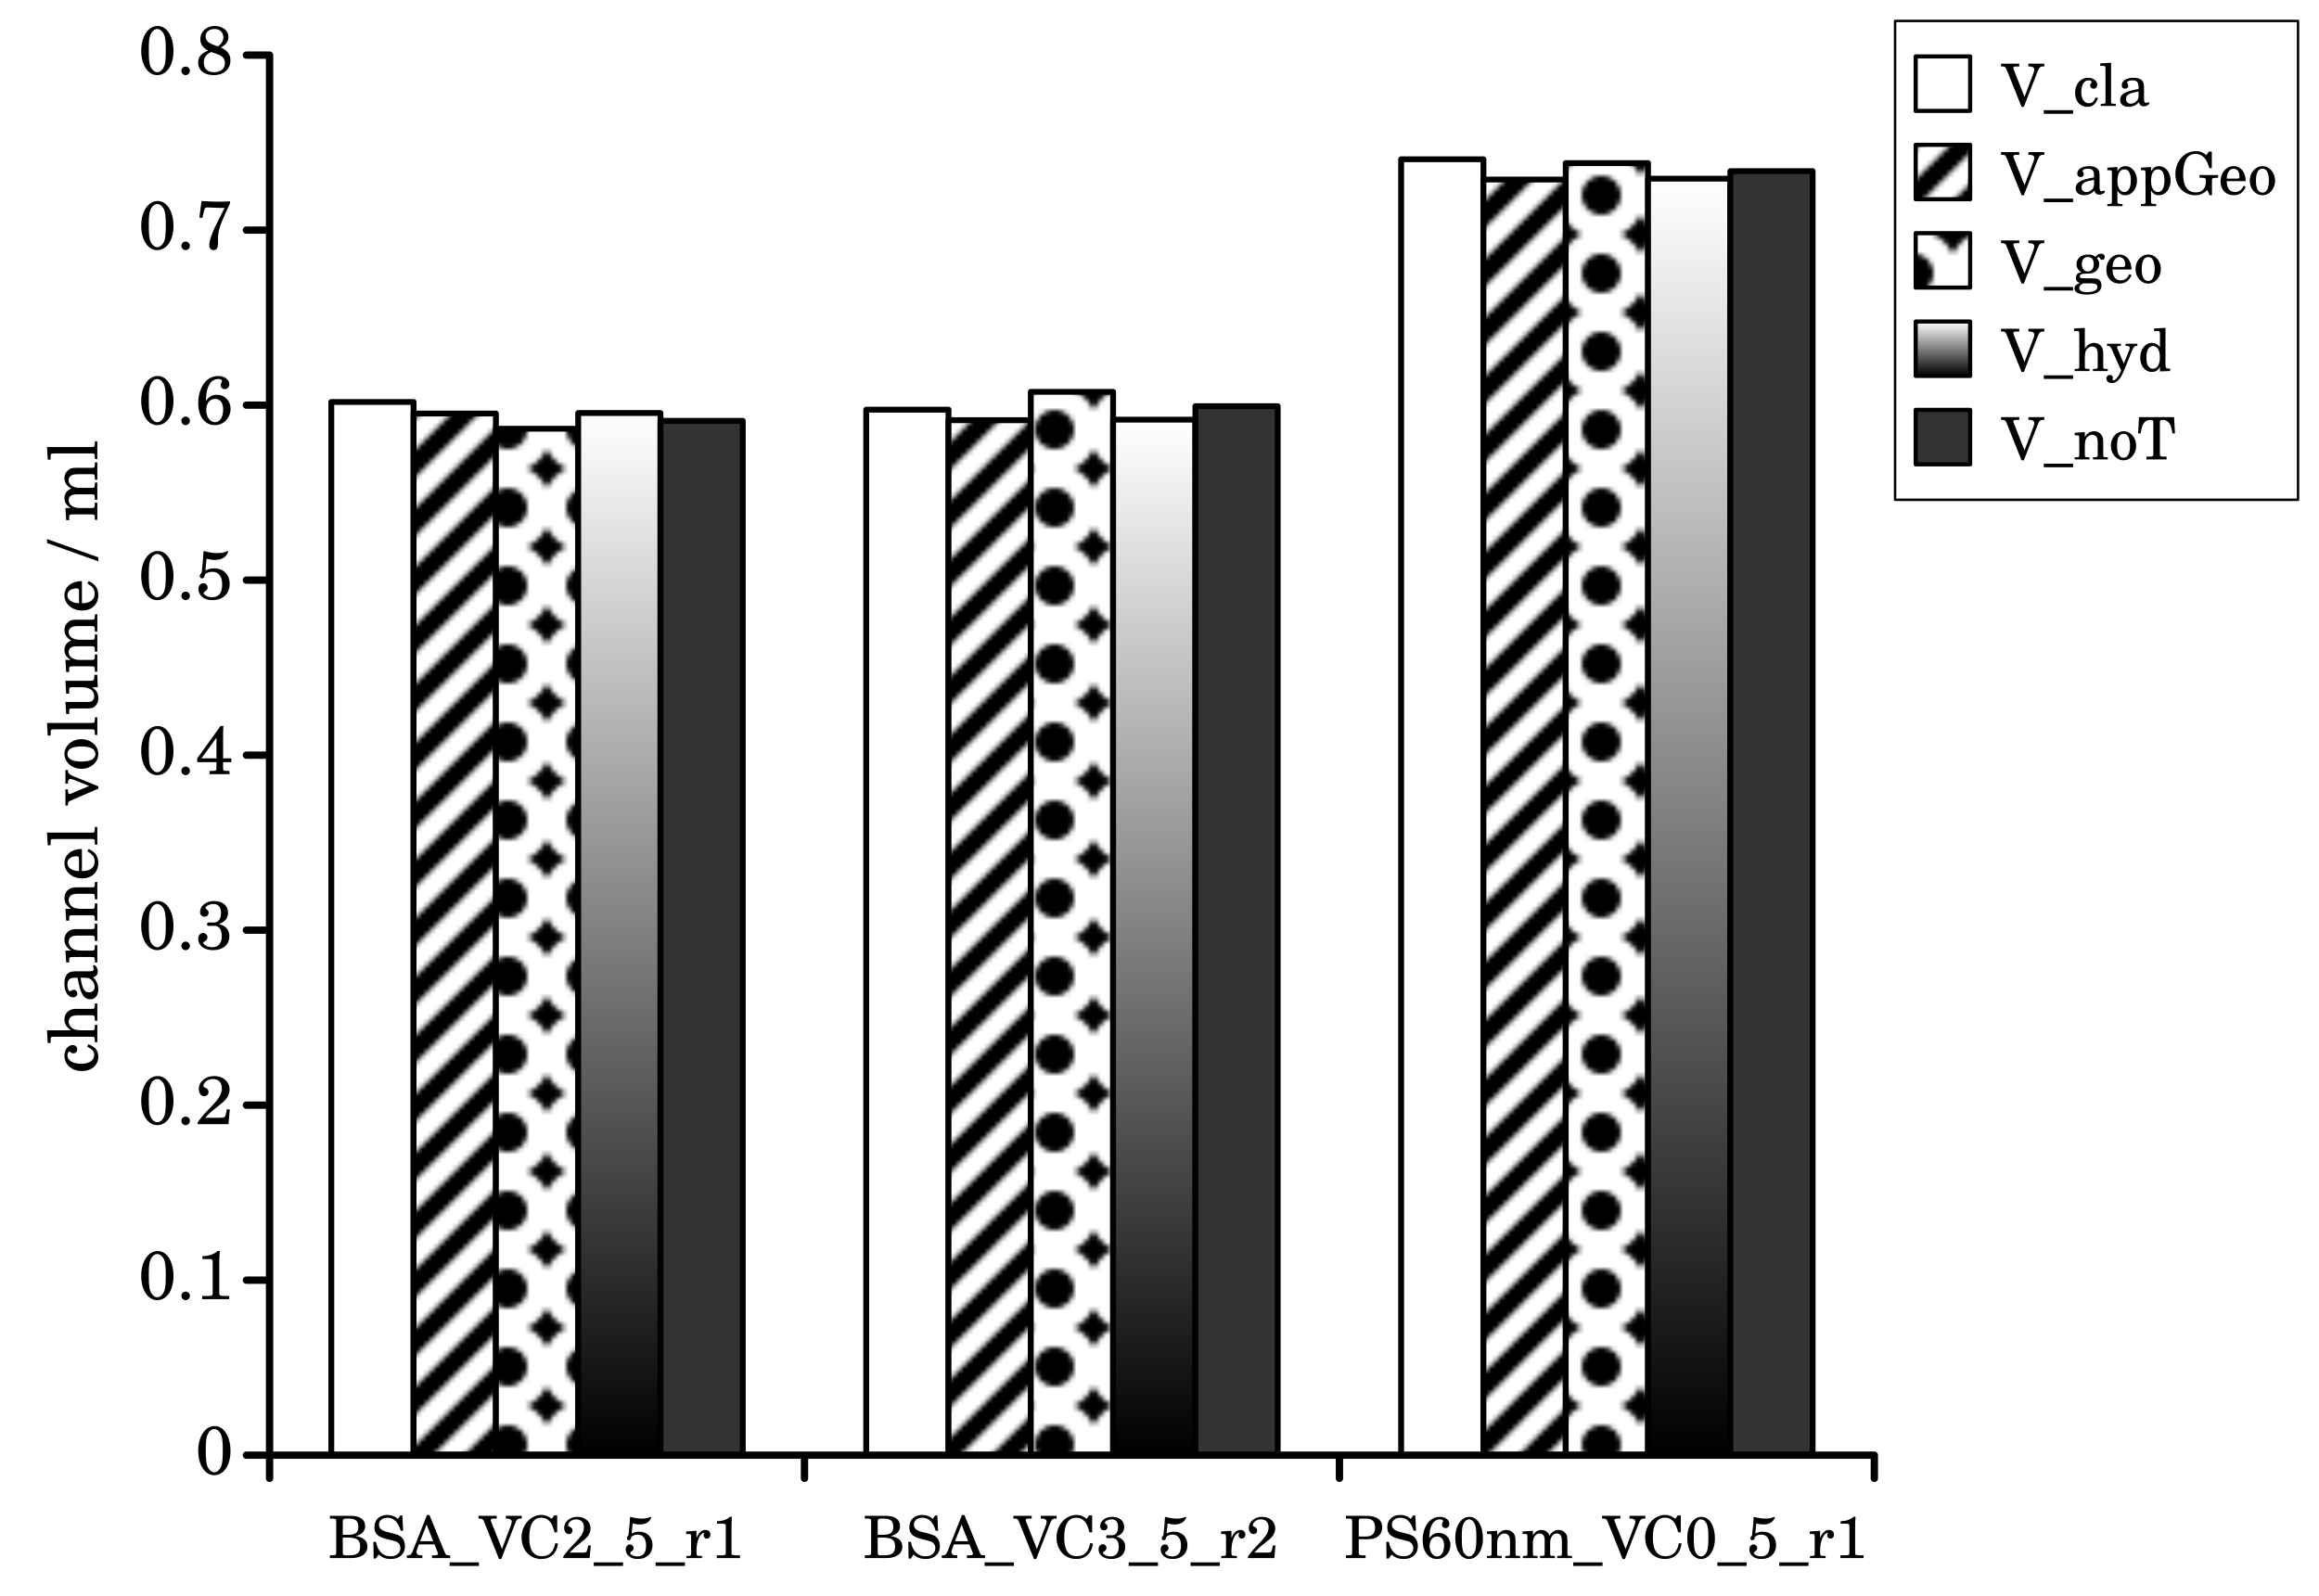<?xml version="1.0" encoding="UTF-8"?>
<svg xmlns="http://www.w3.org/2000/svg" xmlns:xlink="http://www.w3.org/1999/xlink" width="475pt" height="327pt" viewBox="0 0 475 327" version="1.1">
<defs>
<g>
<symbol overflow="visible" id="glyph0-0">
<path style="stroke:none;" d=""/>
</symbol>
<symbol overflow="visible" id="glyph0-1">
<path style="stroke:none;" d="M 8.047 -2.359 C 8.047 -3.547 7.266 -4.234 5.641 -4.531 C 6.953 -4.797 7.578 -5.562 7.578 -6.547 C 7.578 -7.938 6.484 -8.656 4.672 -8.656 L 0.359 -8.656 L 0.359 -8.094 L 0.578 -8.094 C 1.547 -8.094 1.656 -8.047 1.656 -7.531 L 1.656 -1.125 C 1.656 -0.625 1.547 -0.562 0.578 -0.562 L 0.359 -0.562 L 0.359 0 L 4.719 0 C 6.797 0 8.047 -0.891 8.047 -2.359 Z M 6.188 -6.391 C 6.188 -5.219 5.609 -4.766 4.062 -4.766 L 3 -4.766 L 3 -7.5 C 3 -7.969 3.172 -8.094 3.797 -8.094 L 4.266 -8.094 C 5.688 -8.094 6.188 -7.531 6.188 -6.391 Z M 6.562 -2.391 C 6.562 -0.969 5.859 -0.562 4.203 -0.562 L 3.703 -0.562 C 3.078 -0.562 3 -0.656 3 -1.312 L 3 -4.203 L 4.062 -4.203 C 5.922 -4.203 6.562 -3.703 6.562 -2.391 Z M 6.562 -2.391 "/>
</symbol>
<symbol overflow="visible" id="glyph0-2">
<path style="stroke:none;" d="M 7.078 -2.453 C 7.078 -3.203 6.828 -3.844 6.359 -4.297 C 6.031 -4.609 5.562 -4.812 4.609 -5.047 L 3.328 -5.375 C 2.25 -5.656 1.75 -6.125 1.75 -6.859 C 1.75 -7.688 2.438 -8.266 3.453 -8.266 C 4.297 -8.266 4.984 -7.906 5.453 -7.219 C 5.812 -6.734 6.031 -6.234 6.188 -5.609 L 6.703 -5.609 L 6.547 -8.734 L 6.109 -8.734 L 5.625 -8.016 C 5.062 -8.562 4.297 -8.844 3.438 -8.844 C 1.875 -8.844 0.812 -7.844 0.812 -6.344 C 0.812 -5.031 1.469 -4.375 3.234 -3.922 L 4.375 -3.641 C 5.25 -3.406 5.344 -3.391 5.594 -3.188 C 5.953 -2.922 6.141 -2.516 6.141 -2.047 C 6.141 -1.578 5.969 -1.172 5.609 -0.859 C 5.203 -0.5 4.812 -0.375 4.156 -0.375 C 3.266 -0.375 2.625 -0.641 2.062 -1.266 C 1.562 -1.844 1.312 -2.406 1.125 -3.328 L 0.609 -3.328 L 0.656 0.094 L 1.125 0.094 L 1.672 -0.719 C 2.469 -0.062 3.141 0.188 4.188 0.188 C 5.953 0.188 7.078 -0.859 7.078 -2.453 Z M 7.078 -2.453 "/>
</symbol>
<symbol overflow="visible" id="glyph0-3">
<path style="stroke:none;" d="M 8.766 0 L 8.766 -0.562 L 8.547 -0.562 C 7.938 -0.562 7.875 -0.656 7.594 -1.328 L 4.531 -8.828 L 4.031 -8.828 L 1.266 -1.844 C 0.844 -0.75 0.672 -0.562 0.078 -0.562 L -0.094 -0.562 L -0.094 0 L 3.078 0 L 3.078 -0.562 L 2.844 -0.562 C 2.203 -0.562 1.875 -0.797 1.875 -1.25 C 1.875 -1.391 1.906 -1.562 1.984 -1.75 L 2.375 -2.812 L 5.562 -2.812 L 6.203 -1.203 C 6.281 -1.016 6.297 -0.938 6.297 -0.875 C 6.297 -0.688 6 -0.562 5.562 -0.562 L 5.047 -0.562 L 5.047 0 Z M 5.297 -3.453 L 2.609 -3.453 L 3.953 -6.859 Z M 5.297 -3.453 "/>
</symbol>
<symbol overflow="visible" id="glyph0-4">
<path style="stroke:none;" d="M 6 1.609 L 6 0.875 L 0 0.875 L 0 1.609 Z M 6 1.609 "/>
</symbol>
<symbol overflow="visible" id="glyph0-5">
<path style="stroke:none;" d="M 8.766 -8.094 L 8.766 -8.656 L 5.516 -8.656 L 5.516 -8.094 L 5.75 -8.094 C 6.359 -8.094 6.719 -7.859 6.719 -7.469 C 6.719 -7.312 6.656 -7.031 6.578 -6.797 L 4.719 -1.859 L 2.516 -7.438 C 2.453 -7.578 2.422 -7.734 2.422 -7.797 C 2.422 -8.016 2.625 -8.094 3.172 -8.094 L 3.641 -8.094 L 3.641 -8.656 L -0.094 -8.656 L -0.094 -8.094 L 0.141 -8.094 C 0.672 -8.094 0.844 -7.984 1.062 -7.422 L 4.109 0.188 L 4.578 0.188 L 7.344 -6.922 C 7.703 -7.859 7.875 -8.094 8.562 -8.094 Z M 8.766 -8.094 "/>
</symbol>
<symbol overflow="visible" id="glyph0-6">
<path style="stroke:none;" d="M 8.016 -2.969 L 7.453 -3.062 C 7.109 -1.203 6.156 -0.391 4.734 -0.391 C 2.969 -0.391 2.125 -1.625 2.125 -4.203 C 2.125 -6.812 2.922 -8.281 4.594 -8.281 C 5.438 -8.281 6.188 -7.844 6.641 -7.062 C 6.859 -6.672 7.047 -6.203 7.312 -5.281 L 7.844 -5.281 L 7.844 -8.75 L 7.219 -8.75 L 6.734 -8.047 C 5.875 -8.656 5.406 -8.844 4.609 -8.844 C 2.406 -8.844 0.547 -6.75 0.547 -4.25 C 0.547 -1.672 2.234 0.188 4.594 0.188 C 6.516 0.188 7.734 -0.953 8.016 -2.969 Z M 8.016 -2.969 "/>
</symbol>
<symbol overflow="visible" id="glyph0-7">
<path style="stroke:none;" d="M 6.062 -2.594 L 5.531 -2.594 L 5.406 -1.984 C 5.25 -1.219 5.156 -1.125 4.422 -1.125 L 1.734 -1.125 C 2.562 -1.984 2.828 -2.25 3.594 -2.844 C 4.688 -3.688 5.172 -4.109 5.438 -4.469 C 5.812 -4.984 6.016 -5.531 6.016 -6.109 C 6.016 -7.469 4.875 -8.453 3.312 -8.453 C 1.781 -8.453 0.609 -7.469 0.609 -6.188 C 0.609 -5.438 1 -4.922 1.578 -4.922 C 2.016 -4.922 2.312 -5.219 2.312 -5.656 C 2.312 -5.953 2.141 -6.234 1.891 -6.344 C 1.438 -6.531 1.422 -6.547 1.422 -6.703 C 1.422 -7.312 2.172 -7.938 3.078 -7.938 C 4.062 -7.938 4.656 -7.312 4.656 -6.312 C 4.656 -5.422 4.234 -4.625 3.234 -3.562 L 1.594 -1.812 C 1.156 -1.312 0.953 -1.031 0.422 -0.344 L 0.422 0 L 5.828 0 Z M 6.062 -2.594 "/>
</symbol>
<symbol overflow="visible" id="glyph0-8">
<path style="stroke:none;" d="M 6.031 -2.688 C 6.031 -4.312 4.938 -5.406 3.312 -5.406 C 2.812 -5.406 2.422 -5.328 1.766 -5.047 L 1.969 -7.094 C 2.609 -6.938 2.953 -6.891 3.422 -6.891 C 4.438 -6.891 5.188 -7.25 5.578 -7.906 C 5.719 -8.141 5.766 -8.25 5.766 -8.344 C 5.766 -8.406 5.719 -8.453 5.656 -8.453 C 5.625 -8.453 5.562 -8.438 5.516 -8.406 C 4.922 -8.141 4.594 -8.094 3.906 -8.094 C 3.141 -8.094 2.703 -8.141 1.438 -8.453 C 1.391 -7.438 1.281 -6.156 1.109 -4.672 C 0.859 -4.406 0.781 -4.25 0.781 -4.062 C 0.781 -3.812 0.938 -3.641 1.156 -3.641 C 1.469 -3.641 1.656 -3.906 1.703 -4.375 C 2.125 -4.688 2.516 -4.812 3 -4.812 C 4.062 -4.812 4.719 -3.984 4.719 -2.609 C 4.719 -1.188 4.219 -0.344 2.922 -0.344 C 2.203 -0.344 1.469 -0.703 1.469 -1.078 C 1.469 -1.156 1.531 -1.266 1.688 -1.344 C 2.047 -1.578 2.156 -1.734 2.156 -2.047 C 2.156 -2.469 1.844 -2.797 1.406 -2.797 C 0.922 -2.797 0.547 -2.359 0.547 -1.781 C 0.547 -0.719 1.469 0.188 2.953 0.188 C 4.844 0.188 6.031 -0.922 6.031 -2.688 Z M 6.031 -2.688 "/>
</symbol>
<symbol overflow="visible" id="glyph0-9">
<path style="stroke:none;" d="M 5.219 -4.812 C 5.219 -5.391 4.812 -5.766 4.172 -5.766 C 3.422 -5.766 2.766 -5.156 2.375 -4.109 L 2.375 -5.594 L 0.25 -5.453 L 0.25 -4.938 L 0.75 -4.938 C 1.188 -4.938 1.266 -4.859 1.266 -4.344 L 1.266 -1 C 1.266 -0.516 1.25 -0.438 0.469 -0.438 L 0.297 -0.438 L 0.297 0 L 3.5 0 L 3.5 -0.438 L 3.281 -0.438 C 2.516 -0.438 2.375 -0.516 2.375 -1 L 2.375 -1.594 C 2.375 -2.5 2.547 -3.406 2.844 -4.094 C 3.125 -4.766 3.547 -5.141 4.047 -5.203 C 3.875 -5 3.828 -4.891 3.828 -4.656 C 3.828 -4.266 4.109 -4 4.484 -4 C 4.922 -4 5.219 -4.312 5.219 -4.812 Z M 5.219 -4.812 "/>
</symbol>
<symbol overflow="visible" id="glyph0-10">
<path style="stroke:none;" d="M 5.953 0 L 5.953 -0.562 L 5.297 -0.562 C 4.656 -0.562 4.391 -0.609 4.297 -0.734 C 4.219 -0.812 4.219 -0.812 4.219 -1.469 L 4.219 -6.438 C 4.219 -7.016 4.234 -7.594 4.297 -8.453 L 3.859 -8.453 C 3.453 -7.953 2.359 -7.562 1.25 -7.562 L 1.25 -7.047 L 2.297 -7.047 C 3 -7.047 3.047 -7 3.047 -6.281 L 3.047 -1.125 C 3.047 -0.625 2.938 -0.562 1.984 -0.562 L 1.203 -0.562 L 1.203 0 Z M 5.953 0 "/>
</symbol>
<symbol overflow="visible" id="glyph0-11">
<path style="stroke:none;" d="M 5.969 -2.25 C 5.969 -3.391 5.391 -4.062 4.156 -4.422 C 5.156 -4.781 5.75 -5.406 5.75 -6.391 C 5.75 -7.625 4.781 -8.453 3.297 -8.453 C 1.891 -8.453 0.828 -7.625 0.828 -6.531 C 0.828 -6.031 1.156 -5.688 1.625 -5.688 C 2.047 -5.688 2.328 -5.969 2.328 -6.406 C 2.328 -6.656 2.234 -6.828 1.953 -7.016 C 1.844 -7.109 1.797 -7.156 1.797 -7.234 C 1.797 -7.578 2.516 -7.938 3.188 -7.938 C 4.047 -7.938 4.5 -7.391 4.5 -6.375 C 4.5 -5.25 4.047 -4.672 3.188 -4.672 C 3.016 -4.672 2.641 -4.703 2.438 -4.703 C 2.188 -4.703 2.047 -4.594 2.047 -4.375 C 2.047 -4.172 2.188 -4.078 2.422 -4.078 C 3.125 -4.078 3.188 -4.109 3.281 -4.109 C 4.156 -4.109 4.641 -3.469 4.641 -2.281 C 4.641 -1.047 4.031 -0.344 2.969 -0.344 C 2.203 -0.344 1.391 -0.75 1.391 -1.109 C 1.391 -1.219 1.422 -1.234 1.656 -1.375 C 1.984 -1.578 2.125 -1.781 2.125 -2.094 C 2.125 -2.516 1.797 -2.844 1.359 -2.844 C 0.859 -2.844 0.5 -2.406 0.5 -1.781 C 0.5 -0.625 1.578 0.188 3.109 0.188 C 4.844 0.188 5.969 -0.781 5.969 -2.25 Z M 5.969 -2.25 "/>
</symbol>
<symbol overflow="visible" id="glyph0-12">
<path style="stroke:none;" d="M 7.781 -6.281 C 7.781 -7.781 6.75 -8.656 4.531 -8.656 L 0.344 -8.656 L 0.344 -8.094 L 0.547 -8.094 C 1.531 -8.094 1.625 -8.047 1.625 -7.531 L 1.625 -1.125 C 1.625 -0.625 1.531 -0.562 0.547 -0.562 L 0.344 -0.562 L 0.344 0 L 4.375 0 L 4.375 -0.562 L 4.062 -0.562 C 3.078 -0.562 2.969 -0.625 2.969 -1.125 L 2.969 -3.859 L 4.328 -3.859 C 5.406 -3.859 5.969 -3.938 6.453 -4.156 C 7.312 -4.578 7.781 -5.344 7.781 -6.281 Z M 6.312 -6.234 C 6.312 -5 5.703 -4.422 4.422 -4.422 L 2.969 -4.422 L 2.969 -7.484 C 2.969 -8.047 3.047 -8.094 3.703 -8.094 L 4.469 -8.094 C 5.719 -8.094 6.312 -7.516 6.312 -6.234 Z M 6.312 -6.234 "/>
</symbol>
<symbol overflow="visible" id="glyph0-13">
<path style="stroke:none;" d="M 6.188 -2.688 C 6.188 -4.109 5.172 -5.156 3.812 -5.156 C 3 -5.156 2.406 -4.844 1.844 -4.078 C 1.953 -5.578 2.016 -5.969 2.281 -6.594 C 2.625 -7.438 3.25 -7.938 4.016 -7.938 C 4.438 -7.938 4.688 -7.797 4.688 -7.578 C 4.688 -7.531 4.688 -7.5 4.625 -7.422 C 4.516 -7.188 4.453 -7.016 4.453 -6.859 C 4.453 -6.438 4.766 -6.141 5.188 -6.141 C 5.641 -6.141 5.969 -6.5 5.969 -7.016 C 5.969 -7.844 5.141 -8.453 4.016 -8.453 C 1.766 -8.453 0.5 -6.156 0.5 -3.703 C 0.5 -1.359 1.656 0.188 3.438 0.188 C 5.031 0.188 6.188 -1.141 6.188 -2.688 Z M 4.891 -2.609 C 4.891 -1.219 4.328 -0.344 3.453 -0.344 C 2.609 -0.344 1.922 -1.25 1.922 -2.438 C 1.922 -3.672 2.516 -4.422 3.484 -4.422 C 4.359 -4.422 4.891 -3.75 4.891 -2.609 Z M 4.891 -2.609 "/>
</symbol>
<symbol overflow="visible" id="glyph0-14">
<path style="stroke:none;" d="M 6.172 -4.062 C 6.172 -6.5 5.094 -8.453 3.406 -8.453 C 1.734 -8.453 0.5 -6.609 0.5 -4.109 C 0.5 -1.625 1.688 0.188 3.312 0.188 C 4.984 0.188 6.172 -1.578 6.172 -4.062 Z M 4.828 -4.281 C 4.828 -2.609 4.734 -1.812 4.5 -1.281 C 4.219 -0.703 3.797 -0.344 3.344 -0.344 C 2.938 -0.344 2.562 -0.594 2.266 -1.078 C 1.938 -1.641 1.844 -2.406 1.844 -4.359 C 1.844 -5.75 1.922 -6.453 2.156 -6.969 C 2.438 -7.578 2.875 -7.938 3.328 -7.938 C 3.719 -7.938 4.109 -7.672 4.391 -7.188 C 4.719 -6.641 4.828 -5.922 4.828 -4.281 Z M 4.828 -4.281 "/>
</symbol>
<symbol overflow="visible" id="glyph0-15">
<path style="stroke:none;" d="M 7.109 0 L 7.109 -0.438 L 6.953 -0.438 C 6.188 -0.438 6.172 -0.516 6.172 -1 L 6.172 -3.359 C 6.172 -4.219 6.125 -4.438 5.922 -4.844 C 5.609 -5.422 5 -5.766 4.297 -5.766 C 3.531 -5.766 2.922 -5.406 2.406 -4.625 L 2.406 -5.594 L 0.328 -5.453 L 0.328 -4.938 L 0.75 -4.938 C 1.203 -4.938 1.266 -4.859 1.266 -4.344 L 1.266 -1 C 1.266 -0.516 1.266 -0.438 0.484 -0.438 L 0.328 -0.438 L 0.328 0 L 3.359 0 L 3.359 -0.438 L 3.188 -0.438 C 2.406 -0.438 2.406 -0.516 2.406 -1 L 2.406 -2.719 C 2.406 -3.312 2.484 -3.859 2.609 -4.125 C 2.875 -4.672 3.406 -5.047 3.922 -5.047 C 4.234 -5.047 4.594 -4.859 4.781 -4.625 C 4.953 -4.375 5.047 -4 5.047 -3.422 L 5.047 -1 C 5.047 -0.516 5.031 -0.438 4.25 -0.438 L 4.078 -0.438 L 4.078 0 Z M 7.109 0 "/>
</symbol>
<symbol overflow="visible" id="glyph0-16">
<path style="stroke:none;" d="M 10.422 0 L 10.422 -0.438 L 10.25 -0.438 C 9.484 -0.438 9.469 -0.516 9.469 -1.016 L 9.469 -3.688 C 9.469 -4.422 9.391 -4.688 9.078 -5.094 C 8.734 -5.531 8.25 -5.766 7.672 -5.766 C 6.891 -5.766 6.312 -5.406 5.797 -4.578 C 5.594 -5.297 4.938 -5.766 4.141 -5.766 C 3.422 -5.766 2.875 -5.422 2.406 -4.672 L 2.406 -5.594 L 0.281 -5.453 L 0.281 -4.938 L 0.766 -4.938 C 1.219 -4.938 1.281 -4.859 1.281 -4.344 L 1.281 -1.016 C 1.281 -0.516 1.266 -0.438 0.5 -0.438 L 0.344 -0.438 L 0.344 0 L 3.359 0 L 3.359 -0.438 L 3.188 -0.438 C 2.422 -0.438 2.406 -0.516 2.406 -1.016 L 2.406 -3.188 C 2.406 -4.25 3 -5.047 3.781 -5.047 C 4.094 -5.047 4.422 -4.875 4.578 -4.641 C 4.734 -4.422 4.812 -4.062 4.812 -3.578 L 4.812 -1 C 4.812 -0.516 4.797 -0.438 4.016 -0.438 L 3.859 -0.438 L 3.859 0 L 6.891 0 L 6.891 -0.438 L 6.719 -0.438 C 5.953 -0.438 5.938 -0.516 5.938 -1 L 5.938 -3.078 C 5.938 -4.266 6.484 -5.047 7.312 -5.047 C 7.719 -5.047 8.047 -4.812 8.203 -4.438 C 8.297 -4.172 8.344 -3.906 8.344 -3.438 L 8.344 -1 C 8.344 -0.516 8.328 -0.438 7.547 -0.438 L 7.375 -0.438 L 7.375 0 Z M 10.422 0 "/>
</symbol>
<symbol overflow="visible" id="glyph0-17">
<path style="stroke:none;" d="M 5.109 -1.578 L 4.641 -1.766 C 4.266 -0.906 3.859 -0.547 3.234 -0.547 C 2.266 -0.547 1.672 -1.422 1.672 -2.828 C 1.672 -4.281 2.25 -5.25 3.141 -5.25 C 3.5 -5.25 3.812 -5.094 3.812 -4.891 C 3.812 -4.859 3.797 -4.828 3.75 -4.75 C 3.547 -4.531 3.5 -4.406 3.5 -4.203 C 3.5 -3.797 3.797 -3.531 4.219 -3.531 C 4.641 -3.531 4.953 -3.859 4.953 -4.344 C 4.953 -5.141 4.156 -5.766 3.078 -5.766 C 1.531 -5.766 0.406 -4.484 0.406 -2.703 C 0.406 -1 1.422 0.188 2.922 0.188 C 3.984 0.188 4.594 -0.312 5.109 -1.578 Z M 5.109 -1.578 "/>
</symbol>
<symbol overflow="visible" id="glyph0-18">
<path style="stroke:none;" d="M 3.438 0 L 3.438 -0.438 L 3.234 -0.438 C 2.453 -0.438 2.453 -0.516 2.453 -1 L 2.453 -8.844 L 0.234 -8.719 L 0.234 -8.203 L 0.812 -8.203 C 1.25 -8.203 1.312 -8.109 1.312 -7.594 L 1.312 -1 C 1.312 -0.516 1.312 -0.438 0.547 -0.438 L 0.344 -0.438 L 0.344 0 Z M 3.438 0 "/>
</symbol>
<symbol overflow="visible" id="glyph0-19">
<path style="stroke:none;" d="M 6.516 -0.609 C 6.516 -0.703 6.453 -0.75 6.391 -0.75 C 6.234 -0.75 5.953 -0.625 5.875 -0.625 C 5.547 -0.625 5.422 -0.859 5.422 -1.453 L 5.422 -3.859 C 5.422 -5.406 4.578 -5.766 3.188 -5.766 C 1.844 -5.766 0.859 -5.141 0.859 -4.266 C 0.859 -3.812 1.125 -3.531 1.547 -3.531 C 1.922 -3.531 2.203 -3.781 2.203 -4.141 C 2.203 -4.359 1.938 -4.734 1.938 -4.781 C 1.938 -5.047 2.422 -5.25 3 -5.25 C 3.797 -5.25 4.297 -4.984 4.297 -3.938 L 4.297 -3.469 C 1.5 -2.984 0.531 -2.406 0.531 -1.219 C 0.531 -0.375 1.219 0.188 2.266 0.188 C 3.094 0.188 3.844 -0.156 4.359 -0.766 C 4.547 -0.156 4.844 0.078 5.406 0.078 C 5.953 0.078 6.516 -0.266 6.516 -0.609 Z M 4.297 -2.406 C 4.297 -1.688 4.266 -1.516 4.062 -1.203 C 3.75 -0.75 3.203 -0.453 2.688 -0.453 C 2.141 -0.453 1.734 -0.859 1.734 -1.391 C 1.734 -2.25 2.219 -2.609 4.297 -2.953 Z M 4.297 -2.406 "/>
</symbol>
<symbol overflow="visible" id="glyph0-20">
<path style="stroke:none;" d="M 6.422 -2.812 C 6.422 -4.469 5.391 -5.766 4.062 -5.766 C 3.328 -5.766 2.828 -5.453 2.406 -4.734 L 2.406 -5.594 L 0.344 -5.453 L 0.344 -4.938 L 0.766 -4.938 C 1.219 -4.938 1.281 -4.859 1.281 -4.344 L 1.281 1.422 C 1.281 1.906 1.266 1.984 0.5 1.984 L 0.344 1.984 L 0.344 2.422 L 3.453 2.422 L 3.453 1.984 L 3.281 1.984 C 2.516 1.984 2.406 1.906 2.406 1.422 L 2.406 -0.797 C 2.812 -0.094 3.266 0.188 4 0.188 C 5.391 0.188 6.422 -1.109 6.422 -2.812 Z M 5.156 -2.891 C 5.156 -1.344 4.672 -0.469 3.812 -0.469 C 2.969 -0.469 2.406 -1.359 2.406 -2.734 C 2.406 -4.219 2.938 -5.125 3.859 -5.125 C 4.688 -5.125 5.156 -4.297 5.156 -2.891 Z M 5.156 -2.891 "/>
</symbol>
<symbol overflow="visible" id="glyph0-21">
<path style="stroke:none;" d="M 9.266 -3.391 L 9.266 -3.953 L 5.453 -3.953 L 5.453 -3.391 L 5.672 -3.391 C 6.688 -3.391 6.766 -3.328 6.766 -2.656 C 6.766 -1.203 6 -0.391 4.688 -0.391 C 3 -0.391 2.094 -1.688 2.094 -4.172 C 2.094 -6.859 2.969 -8.281 4.641 -8.281 C 6.016 -8.281 6.953 -7.297 7.453 -5.375 L 7.969 -5.375 L 7.969 -8.75 L 7.344 -8.75 L 6.875 -8.016 C 6.094 -8.641 5.562 -8.844 4.688 -8.844 C 2.188 -8.844 0.5 -6.578 0.5 -4.172 C 0.5 -1.594 2.297 0.188 4.562 0.188 C 5.562 0.188 6.281 -0.125 7.062 -0.906 L 7.5 0.172 L 8 0.172 L 8 -2.469 C 8 -3.125 8 -3.125 8.078 -3.219 C 8.188 -3.344 8.438 -3.391 9.078 -3.391 Z M 9.266 -3.391 "/>
</symbol>
<symbol overflow="visible" id="glyph0-22">
<path style="stroke:none;" d="M 5.578 -1.531 L 5.156 -1.75 C 4.672 -0.828 4.156 -0.469 3.359 -0.469 C 2.359 -0.469 1.688 -1.188 1.688 -2.703 L 5.578 -2.703 C 5.578 -4.5 4.578 -5.766 3.109 -5.766 C 1.578 -5.766 0.422 -4.438 0.422 -2.641 C 0.422 -0.953 1.516 0.188 3.125 0.188 C 4.266 0.188 5.094 -0.391 5.578 -1.531 Z M 4.297 -3.656 C 4.297 -3.312 4.188 -3.219 3.797 -3.219 L 1.703 -3.219 C 1.703 -4.5 2.359 -5.25 3.078 -5.25 C 3.812 -5.25 4.297 -4.625 4.297 -3.656 Z M 4.297 -3.656 "/>
</symbol>
<symbol overflow="visible" id="glyph0-23">
<path style="stroke:none;" d="M 5.594 -2.797 C 5.594 -4.438 4.438 -5.766 3.031 -5.766 C 1.562 -5.766 0.406 -4.469 0.406 -2.781 C 0.406 -1.141 1.562 0.188 3 0.188 C 4.438 0.188 5.594 -1.141 5.594 -2.797 Z M 4.328 -2.797 C 4.328 -1.203 3.859 -0.344 3 -0.344 C 2.141 -0.344 1.672 -1.203 1.672 -2.781 C 1.672 -4.422 2.125 -5.25 3.031 -5.25 C 3.859 -5.25 4.328 -4.375 4.328 -2.797 Z M 4.328 -2.797 "/>
</symbol>
<symbol overflow="visible" id="glyph0-24">
<path style="stroke:none;" d="M 6.5 -5.25 C 6.5 -5.656 6.188 -5.938 5.719 -5.938 C 5.328 -5.938 5.109 -5.812 4.562 -5.312 C 4.062 -5.656 3.672 -5.766 3.078 -5.766 C 1.641 -5.766 0.703 -4.984 0.703 -3.781 C 0.703 -3.078 1.094 -2.453 1.719 -2.172 C 0.906 -1.984 0.578 -1.625 0.578 -0.969 C 0.578 -0.438 0.812 -0.125 1.375 0.062 C 0.641 0.328 0.281 0.703 0.281 1.203 C 0.281 1.984 1.203 2.438 2.812 2.438 C 4.812 2.438 5.812 1.797 5.812 0.547 C 5.812 -0.062 5.547 -0.547 5.094 -0.719 C 4.781 -0.844 4.406 -0.891 3.578 -0.891 L 2.359 -0.891 C 1.688 -0.891 1.656 -0.922 1.516 -1 C 1.422 -1.047 1.375 -1.172 1.375 -1.312 C 1.375 -1.672 1.688 -1.828 2.5 -1.844 C 3.641 -1.875 3.812 -1.891 4.219 -2.078 C 4.938 -2.406 5.344 -3.031 5.344 -3.812 C 5.344 -4.297 5.234 -4.594 4.891 -4.984 C 5.094 -5.203 5.203 -5.281 5.297 -5.281 C 5.438 -5.281 5.453 -4.672 5.969 -4.672 C 6.266 -4.672 6.5 -4.922 6.5 -5.25 Z M 4.234 -3.797 C 4.234 -2.875 3.781 -2.297 3.016 -2.297 C 2.266 -2.297 1.797 -2.875 1.797 -3.766 C 1.797 -4.719 2.25 -5.25 3.062 -5.25 C 3.812 -5.25 4.234 -4.734 4.234 -3.797 Z M 4.984 0.859 C 4.984 1.547 4.203 1.938 2.859 1.938 C 1.844 1.938 1.266 1.641 1.266 1.109 C 1.266 0.703 1.484 0.438 2.062 0.141 L 2.953 0.141 C 3.953 0.141 4.016 0.141 4.203 0.172 C 4.688 0.219 4.984 0.484 4.984 0.859 Z M 4.984 0.859 "/>
</symbol>
<symbol overflow="visible" id="glyph0-25">
<path style="stroke:none;" d="M 7.109 0 L 7.109 -0.438 L 6.953 -0.438 C 6.188 -0.438 6.172 -0.516 6.172 -1 L 6.172 -3.359 C 6.172 -4.219 6.125 -4.438 5.922 -4.844 C 5.609 -5.422 5.016 -5.766 4.297 -5.766 C 3.531 -5.766 2.938 -5.406 2.406 -4.609 L 2.406 -8.844 L 0.188 -8.719 L 0.188 -8.203 L 0.75 -8.203 C 1.203 -8.203 1.266 -8.109 1.266 -7.594 L 1.266 -1 C 1.266 -0.516 1.266 -0.438 0.484 -0.438 L 0.328 -0.438 L 0.328 0 L 3.359 0 L 3.359 -0.438 L 3.188 -0.438 C 2.406 -0.438 2.406 -0.516 2.406 -1 L 2.406 -2.719 C 2.406 -3.312 2.484 -3.859 2.609 -4.125 C 2.875 -4.672 3.406 -5.047 3.922 -5.047 C 4.234 -5.047 4.594 -4.859 4.781 -4.625 C 4.953 -4.359 5.047 -4 5.047 -3.406 L 5.047 -1 C 5.047 -0.516 5.031 -0.438 4.25 -0.438 L 4.078 -0.438 L 4.078 0 Z M 7.109 0 "/>
</symbol>
<symbol overflow="visible" id="glyph0-26">
<path style="stroke:none;" d="M 6.375 -5.156 L 6.375 -5.594 L 3.969 -5.594 L 3.969 -5.156 L 4.156 -5.156 C 4.625 -5.156 4.812 -5.031 4.812 -4.719 C 4.812 -4.594 4.781 -4.438 4.688 -4.234 L 3.594 -1.531 L 2.281 -4.609 C 2.234 -4.719 2.203 -4.797 2.203 -4.859 C 2.203 -5.078 2.359 -5.156 2.766 -5.156 L 3.016 -5.156 L 3.016 -5.594 L 0.156 -5.594 L 0.156 -5.156 L 0.312 -5.156 C 0.703 -5.156 0.891 -4.984 1.109 -4.516 L 3.062 -0.078 L 2.859 0.344 C 2.406 1.25 1.859 1.891 1.469 1.891 C 1.375 1.891 1.281 1.844 1.281 1.766 C 1.281 1.688 1.375 1.469 1.375 1.344 C 1.375 1.031 1.109 0.797 0.75 0.797 C 0.344 0.797 0.031 1.109 0.031 1.547 C 0.031 2.078 0.5 2.469 1.125 2.469 C 1.766 2.469 2.297 2.156 2.781 1.516 C 3.156 1.016 3.391 0.531 3.922 -0.797 L 5.297 -4.188 C 5.594 -4.922 5.766 -5.156 6.234 -5.156 Z M 6.375 -5.156 "/>
</symbol>
<symbol overflow="visible" id="glyph0-27">
<path style="stroke:none;" d="M 6.641 0 L 6.641 -0.516 L 6.438 -0.516 C 5.781 -0.516 5.688 -0.641 5.688 -1.391 L 5.688 -8.844 L 3.344 -8.719 L 3.344 -8.203 L 4.047 -8.203 C 4.469 -8.203 4.562 -8.109 4.562 -7.594 L 4.562 -4.891 C 4.109 -5.5 3.594 -5.766 2.906 -5.766 C 1.547 -5.766 0.516 -4.469 0.516 -2.734 C 0.516 -1.031 1.516 0.188 2.906 0.188 C 3.656 0.188 4.172 -0.141 4.562 -0.859 L 4.562 0.078 Z M 4.547 -2.766 C 4.547 -1.375 4 -0.469 3.125 -0.469 C 2.297 -0.469 1.781 -1.266 1.781 -2.594 C 1.781 -3.297 1.844 -3.844 2 -4.25 C 2.203 -4.781 2.656 -5.125 3.141 -5.125 C 3.641 -5.125 4.109 -4.766 4.312 -4.219 C 4.469 -3.859 4.547 -3.344 4.547 -2.766 Z M 4.547 -2.766 "/>
</symbol>
<symbol overflow="visible" id="glyph0-28">
<path style="stroke:none;" d="M 7.781 -5.328 L 7.594 -8.656 L 0.406 -8.656 L 0.234 -5.328 L 0.75 -5.328 C 0.828 -5.922 0.938 -6.391 1.062 -6.766 C 1.375 -7.641 1.953 -8.094 2.766 -8.094 C 3.172 -8.094 3.344 -7.969 3.344 -7.672 L 3.344 -1.125 C 3.344 -0.625 3.234 -0.562 2.25 -0.562 L 1.938 -0.562 L 1.938 0 L 6.062 0 L 6.062 -0.562 L 5.75 -0.562 C 4.781 -0.562 4.688 -0.625 4.688 -1.125 L 4.688 -7.672 C 4.688 -7.969 4.844 -8.094 5.25 -8.094 C 5.969 -8.094 6.562 -7.688 6.859 -6.969 C 7.047 -6.531 7.156 -6.016 7.266 -5.328 Z M 7.781 -5.328 "/>
</symbol>
<symbol overflow="visible" id="glyph1-0">
<path style="stroke:none;" d=""/>
</symbol>
<symbol overflow="visible" id="glyph1-1">
<path style="stroke:none;" d="M 7.203 -4.75 C 7.203 -7.594 5.938 -9.859 3.969 -9.859 C 2.016 -9.859 0.594 -7.719 0.594 -4.781 C 0.594 -1.906 1.969 0.203 3.859 0.203 C 5.828 0.203 7.203 -1.828 7.203 -4.75 Z M 5.625 -5 C 5.625 -3.031 5.531 -2.109 5.25 -1.5 C 4.922 -0.812 4.422 -0.391 3.891 -0.391 C 3.438 -0.391 2.984 -0.703 2.641 -1.266 C 2.25 -1.922 2.141 -2.797 2.141 -5.078 C 2.141 -6.703 2.234 -7.531 2.516 -8.141 C 2.844 -8.844 3.344 -9.25 3.875 -9.25 C 4.344 -9.25 4.781 -8.953 5.125 -8.391 C 5.5 -7.734 5.625 -6.922 5.625 -5 Z M 5.625 -5 "/>
</symbol>
<symbol overflow="visible" id="glyph1-2">
<path style="stroke:none;" d="M 2.781 -0.688 C 2.781 -1.156 2.391 -1.547 1.922 -1.547 C 1.422 -1.547 1.031 -1.156 1.031 -0.688 C 1.031 -0.203 1.422 0.203 1.906 0.203 C 2.391 0.203 2.781 -0.203 2.781 -0.688 Z M 2.781 -0.688 "/>
</symbol>
<symbol overflow="visible" id="glyph1-3">
<path style="stroke:none;" d="M 6.938 0 L 6.938 -0.656 L 6.172 -0.656 C 5.438 -0.656 5.125 -0.719 5.016 -0.859 C 4.906 -0.953 4.906 -0.953 4.906 -1.719 L 4.906 -7.5 C 4.906 -8.188 4.938 -8.859 5.016 -9.859 L 4.516 -9.859 C 4.031 -9.281 2.75 -8.812 1.453 -8.812 L 1.453 -8.219 L 2.688 -8.219 C 3.5 -8.219 3.562 -8.156 3.562 -7.344 L 3.562 -1.312 C 3.562 -0.734 3.438 -0.656 2.312 -0.656 L 1.406 -0.656 L 1.406 0 Z M 6.938 0 "/>
</symbol>
<symbol overflow="visible" id="glyph1-4">
<path style="stroke:none;" d="M 7.062 -3.031 L 6.453 -3.031 L 6.312 -2.312 C 6.125 -1.406 6.016 -1.312 5.156 -1.312 L 2.016 -1.312 C 2.984 -2.328 3.297 -2.625 4.203 -3.312 C 5.453 -4.297 6.031 -4.781 6.344 -5.203 C 6.797 -5.812 7.016 -6.453 7.016 -7.125 C 7.016 -8.703 5.688 -9.859 3.859 -9.859 C 2.094 -9.859 0.719 -8.703 0.719 -7.219 C 0.719 -6.344 1.156 -5.734 1.828 -5.734 C 2.359 -5.734 2.703 -6.094 2.703 -6.594 C 2.703 -6.938 2.5 -7.266 2.203 -7.391 C 1.688 -7.609 1.656 -7.625 1.656 -7.812 C 1.656 -8.531 2.531 -9.25 3.578 -9.25 C 4.734 -9.25 5.438 -8.547 5.438 -7.359 C 5.438 -6.328 4.938 -5.391 3.781 -4.156 L 1.859 -2.109 C 1.359 -1.531 1.109 -1.203 0.484 -0.391 L 0.484 0 L 6.797 0 Z M 7.062 -3.031 "/>
</symbol>
<symbol overflow="visible" id="glyph1-5">
<path style="stroke:none;" d="M 6.969 -2.625 C 6.969 -3.953 6.281 -4.75 4.844 -5.156 C 6.016 -5.578 6.703 -6.297 6.703 -7.453 C 6.703 -8.906 5.594 -9.859 3.844 -9.859 C 2.219 -9.859 0.969 -8.891 0.969 -7.609 C 0.969 -7.047 1.359 -6.641 1.891 -6.641 C 2.375 -6.641 2.719 -6.969 2.719 -7.469 C 2.719 -7.766 2.609 -7.969 2.281 -8.188 C 2.141 -8.281 2.094 -8.359 2.094 -8.438 C 2.094 -8.828 2.922 -9.25 3.703 -9.25 C 4.719 -9.25 5.25 -8.625 5.25 -7.438 C 5.25 -6.125 4.719 -5.453 3.703 -5.453 C 3.516 -5.453 3.078 -5.484 2.844 -5.484 C 2.547 -5.484 2.391 -5.359 2.391 -5.109 C 2.391 -4.875 2.547 -4.766 2.828 -4.766 C 3.656 -4.766 3.703 -4.781 3.828 -4.781 C 4.859 -4.781 5.422 -4.047 5.422 -2.656 C 5.422 -1.219 4.703 -0.391 3.453 -0.391 C 2.578 -0.391 1.625 -0.875 1.625 -1.297 C 1.625 -1.422 1.656 -1.438 1.938 -1.609 C 2.328 -1.828 2.484 -2.094 2.484 -2.438 C 2.484 -2.938 2.094 -3.312 1.578 -3.312 C 1 -3.312 0.594 -2.812 0.594 -2.094 C 0.594 -0.734 1.828 0.203 3.625 0.203 C 5.641 0.203 6.969 -0.906 6.969 -2.625 Z M 6.969 -2.625 "/>
</symbol>
<symbol overflow="visible" id="glyph1-6">
<path style="stroke:none;" d="M 7.375 -2.453 L 7.375 -3.234 L 5.688 -3.234 L 5.688 -7.062 C 5.688 -8.812 5.688 -8.812 5.75 -9.859 L 5.156 -9.859 L 0.391 -3.234 L 0.391 -2.453 L 4.328 -2.453 L 4.328 -1.312 C 4.328 -0.734 4.344 -0.656 3.203 -0.656 L 2.906 -0.656 L 2.906 0 L 7 0 L 7 -0.656 L 6.797 -0.656 C 5.672 -0.656 5.688 -0.734 5.688 -1.312 L 5.688 -2.453 Z M 4.328 -3.234 L 1.25 -3.234 L 4.328 -7.469 Z M 4.328 -3.234 "/>
</symbol>
<symbol overflow="visible" id="glyph1-7">
<path style="stroke:none;" d="M 7.031 -3.141 C 7.031 -5.047 5.75 -6.312 3.859 -6.312 C 3.281 -6.312 2.828 -6.219 2.062 -5.891 L 2.297 -8.281 C 3.047 -8.094 3.438 -8.031 3.984 -8.031 C 5.188 -8.031 6.047 -8.453 6.516 -9.219 C 6.656 -9.484 6.719 -9.625 6.719 -9.734 C 6.719 -9.812 6.672 -9.859 6.609 -9.859 C 6.562 -9.859 6.5 -9.844 6.422 -9.797 C 5.734 -9.5 5.359 -9.438 4.562 -9.438 C 3.672 -9.438 3.156 -9.5 1.688 -9.859 C 1.625 -8.688 1.5 -7.188 1.297 -5.453 C 1.016 -5.141 0.906 -4.953 0.906 -4.734 C 0.906 -4.453 1.094 -4.25 1.359 -4.25 C 1.703 -4.25 1.938 -4.547 1.984 -5.109 C 2.484 -5.453 2.938 -5.609 3.5 -5.609 C 4.75 -5.609 5.5 -4.641 5.5 -3.047 C 5.5 -1.391 4.906 -0.391 3.422 -0.391 C 2.578 -0.391 1.703 -0.828 1.703 -1.266 C 1.703 -1.359 1.797 -1.469 1.953 -1.562 C 2.391 -1.828 2.516 -2.016 2.516 -2.391 C 2.516 -2.891 2.141 -3.266 1.641 -3.266 C 1.078 -3.266 0.625 -2.75 0.625 -2.094 C 0.625 -0.844 1.719 0.203 3.438 0.203 C 5.641 0.203 7.031 -1.078 7.031 -3.141 Z M 7.031 -3.141 "/>
</symbol>
<symbol overflow="visible" id="glyph1-8">
<path style="stroke:none;" d="M 7.219 -3.141 C 7.219 -4.781 6.031 -6.016 4.453 -6.016 C 3.5 -6.016 2.797 -5.641 2.141 -4.766 C 2.281 -6.516 2.359 -6.953 2.656 -7.688 C 3.062 -8.688 3.797 -9.25 4.688 -9.25 C 5.188 -9.25 5.469 -9.094 5.469 -8.844 C 5.469 -8.797 5.453 -8.75 5.406 -8.656 C 5.266 -8.391 5.188 -8.188 5.188 -8 C 5.188 -7.516 5.562 -7.172 6.047 -7.172 C 6.578 -7.172 6.969 -7.594 6.969 -8.172 C 6.969 -9.141 5.984 -9.859 4.672 -9.859 C 2.062 -9.859 0.594 -7.188 0.594 -4.312 C 0.594 -1.578 1.938 0.203 4 0.203 C 5.859 0.203 7.219 -1.328 7.219 -3.141 Z M 5.703 -3.031 C 5.703 -1.422 5.047 -0.391 4.031 -0.391 C 3.031 -0.391 2.234 -1.453 2.234 -2.844 C 2.234 -4.281 2.938 -5.172 4.078 -5.172 C 5.078 -5.172 5.703 -4.375 5.703 -3.031 Z M 5.703 -3.031 "/>
</symbol>
<symbol overflow="visible" id="glyph1-9">
<path style="stroke:none;" d="M 7.109 -9.391 L 7.109 -9.797 C 6.25 -9.734 5.781 -9.719 4.922 -9.719 C 3.734 -9.719 2.781 -9.766 1.266 -9.859 L 0.828 -6.469 L 1.438 -6.375 L 1.688 -7.469 C 1.906 -8.406 2 -8.547 2.406 -8.547 C 3.25 -8.547 4.469 -8.438 5.109 -8.438 L 5.984 -8.453 L 5.031 -6.531 C 3.984 -4.438 3.844 -4.219 3.516 -3.359 C 3.094 -2.312 2.859 -1.422 2.859 -0.844 C 2.859 -0.203 3.188 0.203 3.734 0.203 C 4.422 0.203 4.656 -0.266 4.656 -1.469 C 4.656 -1.656 4.641 -1.828 4.641 -2 C 4.641 -3.688 5 -4.781 6.344 -7.734 L 6.969 -9.062 C 6.984 -9.094 7.031 -9.219 7.109 -9.391 Z M 7.109 -9.391 "/>
</symbol>
<symbol overflow="visible" id="glyph1-10">
<path style="stroke:none;" d="M 7.188 -2.812 C 7.188 -4.031 6.594 -4.844 5.234 -5.453 C 6.281 -6.031 6.781 -6.719 6.781 -7.625 C 6.781 -8.922 5.594 -9.859 3.984 -9.859 C 2.281 -9.859 1.031 -8.719 1.031 -7.188 C 1.031 -6.156 1.484 -5.422 2.625 -4.812 C 1.172 -4.25 0.578 -3.516 0.578 -2.359 C 0.578 -0.828 1.797 0.203 3.734 0.203 C 5.891 0.203 7.188 -1.047 7.188 -2.812 Z M 5.734 -7.547 C 5.734 -6.812 5.453 -6.344 4.656 -5.672 L 3.734 -6 C 2.609 -6.406 2.109 -6.953 2.109 -7.766 C 2.109 -8.656 2.844 -9.25 3.953 -9.25 C 5.031 -9.25 5.734 -8.562 5.734 -7.547 Z M 6.062 -2.219 C 6.062 -1.109 5.188 -0.391 3.812 -0.391 C 2.5 -0.391 1.734 -1.125 1.734 -2.359 C 1.734 -3.406 2.172 -4.031 3.266 -4.531 L 4.547 -4.078 C 5.609 -3.703 6.062 -3.156 6.062 -2.219 Z M 6.062 -2.219 "/>
</symbol>
<symbol overflow="visible" id="glyph2-0">
<path style="stroke:none;" d=""/>
</symbol>
<symbol overflow="visible" id="glyph2-1">
<path style="stroke:none;" d="M -1.844 -5.969 L -2.062 -5.422 C -1.047 -4.969 -0.641 -4.5 -0.641 -3.766 C -0.641 -2.641 -1.672 -1.953 -3.297 -1.953 C -5 -1.953 -6.125 -2.625 -6.125 -3.672 C -6.125 -4.094 -5.938 -4.453 -5.719 -4.453 C -5.672 -4.453 -5.625 -4.422 -5.547 -4.375 C -5.281 -4.141 -5.141 -4.094 -4.906 -4.094 C -4.438 -4.094 -4.109 -4.438 -4.109 -4.922 C -4.109 -5.422 -4.516 -5.781 -5.062 -5.781 C -6 -5.781 -6.734 -4.844 -6.734 -3.594 C -6.734 -1.781 -5.234 -0.469 -3.156 -0.469 C -1.156 -0.469 0.203 -1.672 0.203 -3.406 C 0.203 -4.641 -0.359 -5.359 -1.844 -5.969 Z M -1.844 -5.969 "/>
</symbol>
<symbol overflow="visible" id="glyph2-2">
<path style="stroke:none;" d="M 0 -8.297 L -0.5 -8.297 L -0.5 -8.109 C -0.5 -7.203 -0.609 -7.203 -1.156 -7.203 L -3.922 -7.203 C -4.922 -7.203 -5.188 -7.156 -5.656 -6.906 C -6.328 -6.547 -6.734 -5.859 -6.734 -5.016 C -6.734 -4.109 -6.312 -3.438 -5.375 -2.797 L -10.312 -2.797 L -10.156 -0.203 L -9.562 -0.203 L -9.562 -0.875 C -9.562 -1.406 -9.469 -1.484 -8.859 -1.484 L -1.156 -1.484 C -0.609 -1.484 -0.5 -1.469 -0.5 -0.578 L -0.5 -0.375 L 0 -0.375 L 0 -3.922 L -0.5 -3.922 L -0.5 -3.719 C -0.5 -2.812 -0.609 -2.797 -1.156 -2.797 L -3.156 -2.797 C -3.859 -2.797 -4.5 -2.891 -4.812 -3.047 C -5.453 -3.344 -5.875 -3.969 -5.875 -4.578 C -5.875 -4.938 -5.672 -5.359 -5.391 -5.578 C -5.078 -5.781 -4.656 -5.875 -3.969 -5.875 L -1.156 -5.875 C -0.609 -5.875 -0.5 -5.859 -0.5 -4.953 L -0.5 -4.766 L 0 -4.766 Z M 0 -8.297 "/>
</symbol>
<symbol overflow="visible" id="glyph2-3">
<path style="stroke:none;" d="M -0.719 -7.609 C -0.812 -7.609 -0.875 -7.531 -0.875 -7.469 C -0.875 -7.266 -0.734 -6.938 -0.734 -6.859 C -0.734 -6.469 -1 -6.328 -1.688 -6.328 L -4.516 -6.328 C -6.297 -6.328 -6.734 -5.328 -6.734 -3.719 C -6.734 -2.156 -5.984 -1 -4.984 -1 C -4.453 -1 -4.109 -1.312 -4.109 -1.812 C -4.109 -2.234 -4.406 -2.562 -4.828 -2.562 C -5.078 -2.562 -5.516 -2.25 -5.594 -2.25 C -5.875 -2.25 -6.125 -2.828 -6.125 -3.5 C -6.125 -4.438 -5.828 -5.016 -4.594 -5.016 L -4.047 -5.016 C -3.484 -1.75 -2.797 -0.609 -1.422 -0.609 C -0.438 -0.609 0.203 -1.406 0.203 -2.641 C 0.203 -3.609 -0.188 -4.484 -0.891 -5.078 C -0.188 -5.312 0.094 -5.656 0.094 -6.312 C 0.094 -6.938 -0.312 -7.609 -0.719 -7.609 Z M -2.797 -5.016 C -1.953 -5.016 -1.766 -4.969 -1.406 -4.734 C -0.875 -4.375 -0.531 -3.734 -0.531 -3.141 C -0.531 -2.5 -1 -2.031 -1.625 -2.031 C -2.625 -2.031 -3.031 -2.594 -3.438 -5.016 Z M -2.797 -5.016 "/>
</symbol>
<symbol overflow="visible" id="glyph2-4">
<path style="stroke:none;" d="M 0 -8.297 L -0.5 -8.297 L -0.5 -8.109 C -0.5 -7.203 -0.609 -7.203 -1.156 -7.203 L -3.922 -7.203 C -4.922 -7.203 -5.188 -7.156 -5.656 -6.906 C -6.328 -6.547 -6.734 -5.844 -6.734 -5.016 C -6.734 -4.109 -6.312 -3.422 -5.391 -2.797 L -6.531 -2.797 L -6.375 -0.375 L -5.766 -0.375 L -5.766 -0.875 C -5.766 -1.406 -5.672 -1.484 -5.062 -1.484 L -1.156 -1.484 C -0.609 -1.484 -0.5 -1.469 -0.5 -0.578 L -0.5 -0.375 L 0 -0.375 L 0 -3.922 L -0.5 -3.922 L -0.5 -3.719 C -0.5 -2.812 -0.609 -2.797 -1.156 -2.797 L -3.172 -2.797 C -3.859 -2.797 -4.5 -2.891 -4.812 -3.047 C -5.453 -3.344 -5.875 -3.969 -5.875 -4.578 C -5.875 -4.938 -5.672 -5.359 -5.391 -5.578 C -5.094 -5.781 -4.656 -5.875 -3.984 -5.875 L -1.156 -5.875 C -0.609 -5.875 -0.5 -5.859 -0.5 -4.953 L -0.5 -4.766 L 0 -4.766 Z M 0 -8.297 "/>
</symbol>
<symbol overflow="visible" id="glyph2-5">
<path style="stroke:none;" d="M -1.781 -6.516 L -2.047 -6.016 C -0.969 -5.453 -0.547 -4.859 -0.547 -3.922 C -0.547 -2.766 -1.391 -1.969 -3.156 -1.969 L -3.156 -6.516 C -5.25 -6.516 -6.734 -5.344 -6.734 -3.625 C -6.734 -1.828 -5.188 -0.484 -3.078 -0.484 C -1.125 -0.484 0.203 -1.766 0.203 -3.656 C 0.203 -4.984 -0.453 -5.938 -1.781 -6.516 Z M -4.266 -5.016 C -3.859 -5.016 -3.75 -4.891 -3.75 -4.438 L -3.75 -1.984 C -5.25 -1.984 -6.125 -2.75 -6.125 -3.594 C -6.125 -4.453 -5.391 -5.016 -4.266 -5.016 Z M -4.266 -5.016 "/>
</symbol>
<symbol overflow="visible" id="glyph2-6">
<path style="stroke:none;" d="M 0 -4.016 L -0.5 -4.016 L -0.5 -3.781 C -0.5 -2.875 -0.609 -2.859 -1.156 -2.859 L -10.312 -2.859 L -10.156 -0.266 L -9.562 -0.266 L -9.562 -0.953 C -9.562 -1.453 -9.469 -1.547 -8.859 -1.547 L -1.156 -1.547 C -0.609 -1.547 -0.5 -1.531 -0.5 -0.625 L -0.5 -0.391 L 0 -0.391 Z M 0 -4.016 "/>
</symbol>
<symbol overflow="visible" id="glyph2-7">
<path style="stroke:none;" d=""/>
</symbol>
<symbol overflow="visible" id="glyph2-8">
<path style="stroke:none;" d="M -6.016 -7.391 L -6.531 -7.391 L -6.531 -4.594 L -6.016 -4.594 L -6.016 -4.781 C -6.016 -5.281 -5.859 -5.547 -5.531 -5.547 C -5.375 -5.531 -5.156 -5.5 -4.938 -5.422 L -1.688 -4.125 L -5.406 -2.531 C -5.484 -2.484 -5.609 -2.469 -5.703 -2.469 C -5.938 -2.469 -6.016 -2.641 -6.016 -3.219 L -6.016 -3.422 L -6.531 -3.422 L -6.531 -0.109 L -6.016 -0.109 L -6.016 -0.312 C -6.016 -0.844 -5.891 -0.938 -5.422 -1.141 L 0.203 -3.562 L 0.203 -4.047 L -4.703 -6.031 C -5.625 -6.406 -6.016 -6.656 -6.016 -7.203 Z M -6.016 -7.391 "/>
</symbol>
<symbol overflow="visible" id="glyph2-9">
<path style="stroke:none;" d="M -3.266 -6.531 C -5.188 -6.531 -6.734 -5.188 -6.734 -3.531 C -6.734 -1.812 -5.203 -0.469 -3.25 -0.469 C -1.328 -0.469 0.203 -1.812 0.203 -3.5 C 0.203 -5.188 -1.328 -6.531 -3.266 -6.531 Z M -3.266 -5.047 C -1.406 -5.047 -0.391 -4.516 -0.391 -3.5 C -0.391 -2.484 -1.406 -1.953 -3.25 -1.953 C -5.156 -1.953 -6.125 -2.484 -6.125 -3.531 C -6.125 -4.516 -5.109 -5.047 -3.266 -5.047 Z M -3.266 -5.047 "/>
</symbol>
<symbol overflow="visible" id="glyph2-10">
<path style="stroke:none;" d="M 0 -8.312 L -0.609 -8.312 L -0.609 -7.969 C -0.609 -7.203 -0.734 -7.078 -1.625 -7.078 L -6.531 -7.078 L -6.375 -4.453 L -5.766 -4.453 L -5.766 -5.172 C -5.766 -5.688 -5.672 -5.766 -5.062 -5.766 L -3.344 -5.766 C -2.547 -5.766 -2.094 -5.688 -1.625 -5.469 C -1.016 -5.188 -0.641 -4.625 -0.641 -3.938 C -0.641 -3.5 -0.797 -3.141 -1.078 -2.953 C -1.344 -2.766 -1.484 -2.75 -2.25 -2.75 L -6.531 -2.75 L -6.375 -0.297 L -5.766 -0.297 L -5.766 -0.828 C -5.766 -1.344 -5.672 -1.422 -5.062 -1.422 L -2.047 -1.422 C -1.328 -1.422 -1.016 -1.484 -0.688 -1.688 C -0.109 -2.078 0.203 -2.75 0.203 -3.578 C 0.203 -4.516 -0.172 -5.156 -1.062 -5.766 L 0.094 -5.766 Z M 0 -8.312 "/>
</symbol>
<symbol overflow="visible" id="glyph2-11">
<path style="stroke:none;" d="M 0 -12.156 L -0.5 -12.156 L -0.5 -11.953 C -0.5 -11.062 -0.609 -11.047 -1.172 -11.047 L -4.297 -11.047 C -5.172 -11.047 -5.453 -10.969 -5.938 -10.594 C -6.453 -10.188 -6.734 -9.625 -6.734 -8.953 C -6.734 -8.031 -6.297 -7.359 -5.328 -6.766 C -6.172 -6.531 -6.734 -5.766 -6.734 -4.828 C -6.734 -3.984 -6.328 -3.359 -5.453 -2.812 L -6.531 -2.812 L -6.375 -0.328 L -5.766 -0.328 L -5.766 -0.891 C -5.766 -1.406 -5.672 -1.5 -5.062 -1.5 L -1.172 -1.5 C -0.609 -1.5 -0.5 -1.484 -0.5 -0.594 L -0.5 -0.391 L 0 -0.391 L 0 -3.922 L -0.5 -3.922 L -0.5 -3.719 C -0.5 -2.828 -0.609 -2.812 -1.172 -2.812 L -3.703 -2.812 C -4.953 -2.812 -5.875 -3.5 -5.875 -4.406 C -5.875 -4.781 -5.688 -5.172 -5.422 -5.328 C -5.156 -5.531 -4.75 -5.609 -4.172 -5.609 L -1.156 -5.609 C -0.609 -5.609 -0.5 -5.594 -0.5 -4.688 L -0.5 -4.5 L 0 -4.5 L 0 -8.031 L -0.5 -8.031 L -0.5 -7.844 C -0.5 -6.938 -0.609 -6.938 -1.156 -6.938 L -3.578 -6.938 C -4.984 -6.938 -5.875 -7.562 -5.875 -8.547 C -5.875 -9 -5.609 -9.375 -5.188 -9.562 C -4.875 -9.688 -4.562 -9.734 -4.016 -9.734 L -1.156 -9.734 C -0.609 -9.734 -0.5 -9.719 -0.5 -8.812 L -0.5 -8.609 L 0 -8.609 Z M 0 -12.156 "/>
</symbol>
<symbol overflow="visible" id="glyph2-12">
<path style="stroke:none;" d="M -10.297 -4.234 L -10.297 -3.422 L 0.203 0.328 L 0.203 -0.484 Z M -10.297 -4.234 "/>
</symbol>
</g>
<clipPath id="clip1">
  <path d="M 67 81 L 86 81 L 86 298.137 L 67 298.137 Z M 67 81 "/>
</clipPath>
<clipPath id="clip2">
  <path d="M 84 84 L 102 84 L 102 298.137 L 84 298.137 Z M 84 84 "/>
</clipPath>
<clipPath id="clip3">
  <rect width="12" height="12"/>
</clipPath>
<g id="surface88330" clip-path="url(#clip3)">
<rect x="0" y="0" width="12" height="12" style="fill:rgb(100%,100%,100%);fill-opacity:1;stroke:none;"/>
<path style="fill:none;stroke-width:4;stroke-linecap:butt;stroke-linejoin:miter;stroke:rgb(0%,0%,0%);stroke-opacity:1;stroke-miterlimit:10;" d="M 0 12 L 12 0 M 0 24 L 24 0 M -12 12 L 12 -12 "/>
</g>
<pattern id="pattern0" patternUnits="userSpaceOnUse" width="12" height="12">
<use xlink:href="#surface88330"/>
</pattern>
<clipPath id="clip4">
  <path d="M 84 84 L 103 84 L 103 298.137 L 84 298.137 Z M 84 84 "/>
</clipPath>
<clipPath id="clip5">
  <path d="M 101 87 L 119 87 L 119 298.137 L 101 298.137 Z M 101 87 "/>
</clipPath>
<clipPath id="clip6">
  <rect width="16" height="16"/>
</clipPath>
<g id="surface88333" clip-path="url(#clip6)">
<rect x="0" y="0" width="16" height="16" style="fill:rgb(0%,0%,0%);fill-opacity:1;stroke:none;"/>
<path style="fill:none;stroke-width:4.944;stroke-linecap:butt;stroke-linejoin:miter;stroke:rgb(100%,100%,100%);stroke-opacity:1;stroke-miterlimit:10;" d="M 14.473 8 C 14.473 11.574 11.574 14.473 8 14.473 C 4.426 14.473 1.527 11.574 1.527 8 C 1.527 4.426 4.426 1.527 8 1.527 C 11.574 1.527 14.473 4.426 14.473 8 "/>
</g>
<pattern id="pattern1" patternUnits="userSpaceOnUse" width="16" height="16">
<use xlink:href="#surface88333"/>
</pattern>
<clipPath id="clip7">
  <path d="M 100 87 L 120 87 L 120 298.137 L 100 298.137 Z M 100 87 "/>
</clipPath>
<clipPath id="clip8">
  <path d="M 118 84 L 136 84 L 136 298.137 L 118 298.137 Z M 118 84 "/>
</clipPath>
<linearGradient id="linear0" gradientUnits="userSpaceOnUse" x1="118.43" y1="84.617" x2="118.43" y2="298.137" spreadMethod="reflect" >
<stop offset="0" style="stop-color:rgb(100%,100%,100%);stop-opacity:1;"/>
<stop offset="1" style="stop-color:rgb(0%,0%,0%);stop-opacity:1;"/>
</linearGradient>
<clipPath id="clip9">
  <path d="M 117 84 L 136 84 L 136 298.137 L 117 298.137 Z M 117 84 "/>
</clipPath>
<clipPath id="clip10">
  <path d="M 135 86 L 153 86 L 153 298.137 L 135 298.137 Z M 135 86 "/>
</clipPath>
<clipPath id="clip11">
  <path d="M 134 85 L 153 85 L 153 298.137 L 134 298.137 Z M 134 85 "/>
</clipPath>
<clipPath id="clip12">
  <path d="M 176 83 L 195 83 L 195 298.137 L 176 298.137 Z M 176 83 "/>
</clipPath>
<clipPath id="clip13">
  <path d="M 194 86 L 212 86 L 212 298.137 L 194 298.137 Z M 194 86 "/>
</clipPath>
<clipPath id="clip14">
  <rect width="12" height="12"/>
</clipPath>
<g id="surface88336" clip-path="url(#clip14)">
<rect x="0" y="0" width="12" height="12" style="fill:rgb(100%,100%,100%);fill-opacity:1;stroke:none;"/>
<path style="fill:none;stroke-width:4;stroke-linecap:butt;stroke-linejoin:miter;stroke:rgb(0%,0%,0%);stroke-opacity:1;stroke-miterlimit:10;" d="M 0 12 L 12 0 M 0 24 L 24 0 M -12 12 L 12 -12 "/>
</g>
<pattern id="pattern2" patternUnits="userSpaceOnUse" width="12" height="12">
<use xlink:href="#surface88336"/>
</pattern>
<clipPath id="clip15">
  <path d="M 193 85 L 212 85 L 212 298.137 L 193 298.137 Z M 193 85 "/>
</clipPath>
<clipPath id="clip16">
  <path d="M 211 80 L 228 80 L 228 298.137 L 211 298.137 Z M 211 80 "/>
</clipPath>
<clipPath id="clip17">
  <rect width="16" height="16"/>
</clipPath>
<g id="surface88339" clip-path="url(#clip17)">
<rect x="0" y="0" width="16" height="16" style="fill:rgb(0%,0%,0%);fill-opacity:1;stroke:none;"/>
<path style="fill:none;stroke-width:4.944;stroke-linecap:butt;stroke-linejoin:miter;stroke:rgb(100%,100%,100%);stroke-opacity:1;stroke-miterlimit:10;" d="M 14.473 8 C 14.473 11.574 11.574 14.473 8 14.473 C 4.426 14.473 1.527 11.574 1.527 8 C 1.527 4.426 4.426 1.527 8 1.527 C 11.574 1.527 14.473 4.426 14.473 8 "/>
</g>
<pattern id="pattern3" patternUnits="userSpaceOnUse" width="16" height="16">
<use xlink:href="#surface88339"/>
</pattern>
<clipPath id="clip18">
  <path d="M 210 79 L 229 79 L 229 298.137 L 210 298.137 Z M 210 79 "/>
</clipPath>
<clipPath id="clip19">
  <path d="M 227 85 L 245 85 L 245 298.137 L 227 298.137 Z M 227 85 "/>
</clipPath>
<linearGradient id="linear1" gradientUnits="userSpaceOnUse" x1="227.996" y1="85.98" x2="227.996" y2="298.137" spreadMethod="reflect" >
<stop offset="0" style="stop-color:rgb(100%,100%,100%);stop-opacity:1;"/>
<stop offset="1" style="stop-color:rgb(0%,0%,0%);stop-opacity:1;"/>
</linearGradient>
<clipPath id="clip20">
  <path d="M 227 85 L 246 85 L 246 298.137 L 227 298.137 Z M 227 85 "/>
</clipPath>
<clipPath id="clip21">
  <path d="M 244 83 L 262 83 L 262 298.137 L 244 298.137 Z M 244 83 "/>
</clipPath>
<clipPath id="clip22">
  <path d="M 244 82 L 263 82 L 263 298.137 L 244 298.137 Z M 244 82 "/>
</clipPath>
<clipPath id="clip23">
  <path d="M 286 32 L 305 32 L 305 298.137 L 286 298.137 Z M 286 32 "/>
</clipPath>
<clipPath id="clip24">
  <path d="M 303 36 L 321 36 L 321 298.137 L 303 298.137 Z M 303 36 "/>
</clipPath>
<clipPath id="clip25">
  <rect width="12" height="12"/>
</clipPath>
<g id="surface88342" clip-path="url(#clip25)">
<rect x="0" y="0" width="12" height="12" style="fill:rgb(100%,100%,100%);fill-opacity:1;stroke:none;"/>
<path style="fill:none;stroke-width:4;stroke-linecap:butt;stroke-linejoin:miter;stroke:rgb(0%,0%,0%);stroke-opacity:1;stroke-miterlimit:10;" d="M 0 12 L 12 0 M 0 24 L 24 0 M -12 12 L 12 -12 "/>
</g>
<pattern id="pattern4" patternUnits="userSpaceOnUse" width="12" height="12">
<use xlink:href="#surface88342"/>
</pattern>
<clipPath id="clip26">
  <path d="M 303 36 L 322 36 L 322 298.137 L 303 298.137 Z M 303 36 "/>
</clipPath>
<clipPath id="clip27">
  <path d="M 320 33 L 338 33 L 338 298.137 L 320 298.137 Z M 320 33 "/>
</clipPath>
<clipPath id="clip28">
  <rect width="16" height="16"/>
</clipPath>
<g id="surface88345" clip-path="url(#clip28)">
<rect x="0" y="0" width="16" height="16" style="fill:rgb(0%,0%,0%);fill-opacity:1;stroke:none;"/>
<path style="fill:none;stroke-width:4.944;stroke-linecap:butt;stroke-linejoin:miter;stroke:rgb(100%,100%,100%);stroke-opacity:1;stroke-miterlimit:10;" d="M 14.473 8 C 14.473 11.574 11.574 14.473 8 14.473 C 4.426 14.473 1.527 11.574 1.527 8 C 1.527 4.426 4.426 1.527 8 1.527 C 11.574 1.527 14.473 4.426 14.473 8 "/>
</g>
<pattern id="pattern5" patternUnits="userSpaceOnUse" width="16" height="16">
<use xlink:href="#surface88345"/>
</pattern>
<clipPath id="clip29">
  <path d="M 320 32 L 339 32 L 339 298.137 L 320 298.137 Z M 320 32 "/>
</clipPath>
<clipPath id="clip30">
  <path d="M 337 36 L 355 36 L 355 298.137 L 337 298.137 Z M 337 36 "/>
</clipPath>
<linearGradient id="linear2" gradientUnits="userSpaceOnUse" x1="337.566" y1="36.605" x2="337.566" y2="298.137" spreadMethod="reflect" >
<stop offset="0" style="stop-color:rgb(100%,100%,100%);stop-opacity:1;"/>
<stop offset="1" style="stop-color:rgb(0%,0%,0%);stop-opacity:1;"/>
</linearGradient>
<clipPath id="clip31">
  <path d="M 336 36 L 356 36 L 356 298.137 L 336 298.137 Z M 336 36 "/>
</clipPath>
<clipPath id="clip32">
  <path d="M 354 35 L 372 35 L 372 298.137 L 354 298.137 Z M 354 35 "/>
</clipPath>
<clipPath id="clip33">
  <path d="M 353 34 L 372 34 L 372 298.137 L 353 298.137 Z M 353 34 "/>
</clipPath>
<clipPath id="clip34">
  <path d="M 391.965 11 L 404 11 L 404 24 L 391.965 24 Z M 391.965 11 "/>
</clipPath>
<clipPath id="clip35">
  <rect width="12" height="12"/>
</clipPath>
<g id="surface88348" clip-path="url(#clip35)">
<rect x="0" y="0" width="12" height="12" style="fill:rgb(100%,100%,100%);fill-opacity:1;stroke:none;"/>
<path style="fill:none;stroke-width:4;stroke-linecap:butt;stroke-linejoin:miter;stroke:rgb(0%,0%,0%);stroke-opacity:1;stroke-miterlimit:10;" d="M 0 12 L 12 0 M 0 24 L 24 0 M -12 12 L 12 -12 "/>
</g>
<pattern id="pattern6" patternUnits="userSpaceOnUse" width="12" height="12">
<use xlink:href="#surface88348"/>
</pattern>
<clipPath id="clip36">
  <path d="M 391.965 29 L 404 29 L 404 42 L 391.965 42 Z M 391.965 29 "/>
</clipPath>
<clipPath id="clip37">
  <path d="M 409 30 L 466.914 30 L 466.914 43 L 409 43 Z M 409 30 "/>
</clipPath>
<clipPath id="clip38">
  <rect width="16" height="16"/>
</clipPath>
<g id="surface88351" clip-path="url(#clip38)">
<rect x="0" y="0" width="16" height="16" style="fill:rgb(0%,0%,0%);fill-opacity:1;stroke:none;"/>
<path style="fill:none;stroke-width:4.944;stroke-linecap:butt;stroke-linejoin:miter;stroke:rgb(100%,100%,100%);stroke-opacity:1;stroke-miterlimit:10;" d="M 14.473 8 C 14.473 11.574 11.574 14.473 8 14.473 C 4.426 14.473 1.527 11.574 1.527 8 C 1.527 4.426 4.426 1.527 8 1.527 C 11.574 1.527 14.473 4.426 14.473 8 "/>
</g>
<pattern id="pattern7" patternUnits="userSpaceOnUse" width="16" height="16">
<use xlink:href="#surface88351"/>
</pattern>
<clipPath id="clip39">
  <path d="M 391.965 47 L 404 47 L 404 60 L 391.965 60 Z M 391.965 47 "/>
</clipPath>
<linearGradient id="linear3" gradientUnits="userSpaceOnUse" x1="392.391" y1="65.875" x2="392.391" y2="77.023" spreadMethod="reflect" >
<stop offset="0" style="stop-color:rgb(100%,100%,100%);stop-opacity:1;"/>
<stop offset="1" style="stop-color:rgb(0%,0%,0%);stop-opacity:1;"/>
</linearGradient>
<clipPath id="clip40">
  <path d="M 391.965 65 L 404 65 L 404 78 L 391.965 78 Z M 391.965 65 "/>
</clipPath>
<clipPath id="clip41">
  <path d="M 391.965 83 L 404 83 L 404 96 L 391.965 96 Z M 391.965 83 "/>
</clipPath>
</defs>
<g id="surface88325">
<rect x="0" y="0" width="475" height="327" style="fill:rgb(100%,100%,100%);fill-opacity:1;stroke:none;"/>
<g clip-path="url(#clip1)" clip-rule="nonzero">
<path style="fill:none;stroke-width:1.2;stroke-linecap:round;stroke-linejoin:round;stroke:rgb(0%,0%,0%);stroke-opacity:1;stroke-miterlimit:10;" d="M 67.859 298.137 L 84.715 298.137 L 84.715 82.359 L 67.859 82.359 Z M 67.859 298.137 "/>
</g>
<g clip-path="url(#clip2)" clip-rule="nonzero">
<path style=" stroke:none;fill-rule:nonzero;fill:url(#pattern0);" d="M 84.715 298.137 L 101.574 298.137 L 101.574 84.727 L 84.715 84.727 Z M 84.715 298.137 "/>
</g>
<g clip-path="url(#clip4)" clip-rule="nonzero">
<path style="fill:none;stroke-width:1.2;stroke-linecap:round;stroke-linejoin:round;stroke:rgb(0%,0%,0%);stroke-opacity:1;stroke-miterlimit:10;" d="M 84.715 298.137 L 101.574 298.137 L 101.574 84.727 L 84.715 84.727 Z M 84.715 298.137 "/>
</g>
<g clip-path="url(#clip5)" clip-rule="nonzero">
<path style=" stroke:none;fill-rule:nonzero;fill:url(#pattern1);" d="M 101.574 298.137 L 118.43 298.137 L 118.43 87.844 L 101.574 87.844 Z M 101.574 298.137 "/>
</g>
<g clip-path="url(#clip7)" clip-rule="nonzero">
<path style="fill:none;stroke-width:1.2;stroke-linecap:round;stroke-linejoin:round;stroke:rgb(0%,0%,0%);stroke-opacity:1;stroke-miterlimit:10;" d="M 101.574 298.137 L 118.43 298.137 L 118.43 87.844 L 101.574 87.844 Z M 101.574 298.137 "/>
</g>
<g clip-path="url(#clip8)" clip-rule="nonzero">
<path style=" stroke:none;fill-rule:nonzero;fill:url(#linear0);" d="M 118.43 298.137 L 135.285 298.137 L 135.285 84.617 L 118.43 84.617 Z M 118.43 298.137 "/>
</g>
<g clip-path="url(#clip9)" clip-rule="nonzero">
<path style="fill:none;stroke-width:1.2;stroke-linecap:round;stroke-linejoin:round;stroke:rgb(0%,0%,0%);stroke-opacity:1;stroke-miterlimit:10;" d="M 118.43 298.137 L 135.285 298.137 L 135.285 84.617 L 118.43 84.617 Z M 118.43 298.137 "/>
</g>
<g clip-path="url(#clip10)" clip-rule="nonzero">
<path style=" stroke:none;fill-rule:nonzero;fill:rgb(20%,20%,20%);fill-opacity:1;" d="M 135.285 298.137 L 152.145 298.137 L 152.145 86.23 L 135.285 86.23 Z M 135.285 298.137 "/>
</g>
<g clip-path="url(#clip11)" clip-rule="nonzero">
<path style="fill:none;stroke-width:1.2;stroke-linecap:round;stroke-linejoin:round;stroke:rgb(0%,0%,0%);stroke-opacity:1;stroke-miterlimit:10;" d="M 135.285 298.137 L 152.145 298.137 L 152.145 86.23 L 135.285 86.23 Z M 135.285 298.137 "/>
</g>
<g clip-path="url(#clip12)" clip-rule="nonzero">
<path style="fill:none;stroke-width:1.2;stroke-linecap:round;stroke-linejoin:round;stroke:rgb(0%,0%,0%);stroke-opacity:1;stroke-miterlimit:10;" d="M 177.426 298.137 L 194.285 298.137 L 194.285 83.938 L 177.426 83.938 Z M 177.426 298.137 "/>
</g>
<g clip-path="url(#clip13)" clip-rule="nonzero">
<path style=" stroke:none;fill-rule:nonzero;fill:url(#pattern2);" d="M 194.285 298.137 L 211.141 298.137 L 211.141 86.09 L 194.285 86.09 Z M 194.285 298.137 "/>
</g>
<g clip-path="url(#clip15)" clip-rule="nonzero">
<path style="fill:none;stroke-width:1.2;stroke-linecap:round;stroke-linejoin:round;stroke:rgb(0%,0%,0%);stroke-opacity:1;stroke-miterlimit:10;" d="M 194.285 298.137 L 211.141 298.137 L 211.141 86.09 L 194.285 86.09 Z M 194.285 298.137 "/>
</g>
<g clip-path="url(#clip16)" clip-rule="nonzero">
<path style=" stroke:none;fill-rule:nonzero;fill:url(#pattern3);" d="M 211.141 298.137 L 227.996 298.137 L 227.996 80.281 L 211.141 80.281 Z M 211.141 298.137 "/>
</g>
<g clip-path="url(#clip18)" clip-rule="nonzero">
<path style="fill:none;stroke-width:1.2;stroke-linecap:round;stroke-linejoin:round;stroke:rgb(0%,0%,0%);stroke-opacity:1;stroke-miterlimit:10;" d="M 211.141 298.137 L 227.996 298.137 L 227.996 80.281 L 211.141 80.281 Z M 211.141 298.137 "/>
</g>
<g clip-path="url(#clip19)" clip-rule="nonzero">
<path style=" stroke:none;fill-rule:nonzero;fill:url(#linear1);" d="M 227.996 298.137 L 244.855 298.137 L 244.855 85.98 L 227.996 85.98 Z M 227.996 298.137 "/>
</g>
<g clip-path="url(#clip20)" clip-rule="nonzero">
<path style="fill:none;stroke-width:1.2;stroke-linecap:round;stroke-linejoin:round;stroke:rgb(0%,0%,0%);stroke-opacity:1;stroke-miterlimit:10;" d="M 227.996 298.137 L 244.855 298.137 L 244.855 85.98 L 227.996 85.98 Z M 227.996 298.137 "/>
</g>
<g clip-path="url(#clip21)" clip-rule="nonzero">
<path style=" stroke:none;fill-rule:nonzero;fill:rgb(20%,20%,20%);fill-opacity:1;" d="M 244.855 298.137 L 261.711 298.137 L 261.711 83.219 L 244.855 83.219 Z M 244.855 298.137 "/>
</g>
<g clip-path="url(#clip22)" clip-rule="nonzero">
<path style="fill:none;stroke-width:1.2;stroke-linecap:round;stroke-linejoin:round;stroke:rgb(0%,0%,0%);stroke-opacity:1;stroke-miterlimit:10;" d="M 244.855 298.137 L 261.711 298.137 L 261.711 83.219 L 244.855 83.219 Z M 244.855 298.137 "/>
</g>
<g clip-path="url(#clip23)" clip-rule="nonzero">
<path style="fill:none;stroke-width:1.2;stroke-linecap:round;stroke-linejoin:round;stroke:rgb(0%,0%,0%);stroke-opacity:1;stroke-miterlimit:10;" d="M 286.996 298.137 L 303.852 298.137 L 303.852 32.629 L 286.996 32.629 Z M 286.996 298.137 "/>
</g>
<g clip-path="url(#clip24)" clip-rule="nonzero">
<path style=" stroke:none;fill-rule:nonzero;fill:url(#pattern4);" d="M 303.852 298.137 L 320.711 298.137 L 320.711 36.785 L 303.852 36.785 Z M 303.852 298.137 "/>
</g>
<g clip-path="url(#clip26)" clip-rule="nonzero">
<path style="fill:none;stroke-width:1.2;stroke-linecap:round;stroke-linejoin:round;stroke:rgb(0%,0%,0%);stroke-opacity:1;stroke-miterlimit:10;" d="M 303.852 298.137 L 320.711 298.137 L 320.711 36.785 L 303.852 36.785 Z M 303.852 298.137 "/>
</g>
<g clip-path="url(#clip27)" clip-rule="nonzero">
<path style=" stroke:none;fill-rule:nonzero;fill:url(#pattern5);" d="M 320.711 298.137 L 337.566 298.137 L 337.566 33.418 L 320.711 33.418 Z M 320.711 298.137 "/>
</g>
<g clip-path="url(#clip29)" clip-rule="nonzero">
<path style="fill:none;stroke-width:1.2;stroke-linecap:round;stroke-linejoin:round;stroke:rgb(0%,0%,0%);stroke-opacity:1;stroke-miterlimit:10;" d="M 320.711 298.137 L 337.566 298.137 L 337.566 33.418 L 320.711 33.418 Z M 320.711 298.137 "/>
</g>
<g clip-path="url(#clip30)" clip-rule="nonzero">
<path style=" stroke:none;fill-rule:nonzero;fill:url(#linear2);" d="M 337.566 298.137 L 354.422 298.137 L 354.422 36.605 L 337.566 36.605 Z M 337.566 298.137 "/>
</g>
<g clip-path="url(#clip31)" clip-rule="nonzero">
<path style="fill:none;stroke-width:1.2;stroke-linecap:round;stroke-linejoin:round;stroke:rgb(0%,0%,0%);stroke-opacity:1;stroke-miterlimit:10;" d="M 337.566 298.137 L 354.422 298.137 L 354.422 36.605 L 337.566 36.605 Z M 337.566 298.137 "/>
</g>
<g clip-path="url(#clip32)" clip-rule="nonzero">
<path style=" stroke:none;fill-rule:nonzero;fill:rgb(20%,20%,20%);fill-opacity:1;" d="M 354.422 298.137 L 371.281 298.137 L 371.281 35.066 L 354.422 35.066 Z M 354.422 298.137 "/>
</g>
<g clip-path="url(#clip33)" clip-rule="nonzero">
<path style="fill:none;stroke-width:1.2;stroke-linecap:round;stroke-linejoin:round;stroke:rgb(0%,0%,0%);stroke-opacity:1;stroke-miterlimit:10;" d="M 354.422 298.137 L 371.281 298.137 L 371.281 35.066 L 354.422 35.066 Z M 354.422 298.137 "/>
</g>
<path style="fill:none;stroke-width:1.5;stroke-linecap:round;stroke-linejoin:round;stroke:rgb(0%,0%,0%);stroke-opacity:1;stroke-miterlimit:10;" d="M 55.215 298.137 L 383.922 298.137 M 55.215 302.887 L 55.215 298.137 M 164.785 302.887 L 164.785 298.137 M 274.355 302.887 L 274.355 298.137 M 383.922 302.887 L 383.922 298.137 "/>
<g style="fill:rgb(0%,0%,0%);fill-opacity:1;">
  <use xlink:href="#glyph0-1" x="67.211" y="319.222"/>
  <use xlink:href="#glyph0-2" x="75.875" y="319.222"/>
  <use xlink:href="#glyph0-3" x="83.436" y="319.222"/>
  <use xlink:href="#glyph0-4" x="92.1" y="319.222"/>
  <use xlink:href="#glyph0-5" x="98.1" y="319.222"/>
  <use xlink:href="#glyph0-6" x="106.283" y="319.222"/>
  <use xlink:href="#glyph0-7" x="114.947" y="319.222"/>
  <use xlink:href="#glyph0-4" x="121.619" y="319.222"/>
  <use xlink:href="#glyph0-8" x="127.619" y="319.222"/>
  <use xlink:href="#glyph0-4" x="134.291" y="319.222"/>
  <use xlink:href="#glyph0-9" x="140.291" y="319.222"/>
  <use xlink:href="#glyph0-10" x="145.619" y="319.222"/>
</g>
<g style="fill:rgb(0%,0%,0%);fill-opacity:1;">
  <use xlink:href="#glyph0-1" x="176.781" y="319.222"/>
  <use xlink:href="#glyph0-2" x="185.445" y="319.222"/>
  <use xlink:href="#glyph0-3" x="193.006" y="319.222"/>
  <use xlink:href="#glyph0-4" x="201.67" y="319.222"/>
  <use xlink:href="#glyph0-5" x="207.67" y="319.222"/>
  <use xlink:href="#glyph0-6" x="215.854" y="319.222"/>
  <use xlink:href="#glyph0-11" x="224.518" y="319.222"/>
  <use xlink:href="#glyph0-4" x="231.189" y="319.222"/>
  <use xlink:href="#glyph0-8" x="237.189" y="319.222"/>
  <use xlink:href="#glyph0-4" x="243.861" y="319.222"/>
  <use xlink:href="#glyph0-9" x="249.861" y="319.222"/>
  <use xlink:href="#glyph0-7" x="255.189" y="319.222"/>
</g>
<g style="fill:rgb(0%,0%,0%);fill-opacity:1;">
  <use xlink:href="#glyph0-12" x="275.34" y="319.222"/>
  <use xlink:href="#glyph0-2" x="283.344" y="319.222"/>
  <use xlink:href="#glyph0-13" x="290.904" y="319.222"/>
  <use xlink:href="#glyph0-14" x="297.576" y="319.222"/>
  <use xlink:href="#glyph0-15" x="304.248" y="319.222"/>
  <use xlink:href="#glyph0-16" x="311.58" y="319.222"/>
  <use xlink:href="#glyph0-4" x="322.248" y="319.222"/>
  <use xlink:href="#glyph0-5" x="328.248" y="319.222"/>
  <use xlink:href="#glyph0-6" x="336.432" y="319.222"/>
  <use xlink:href="#glyph0-14" x="345.096" y="319.222"/>
  <use xlink:href="#glyph0-4" x="351.768" y="319.222"/>
  <use xlink:href="#glyph0-8" x="357.768" y="319.222"/>
  <use xlink:href="#glyph0-4" x="364.439" y="319.222"/>
  <use xlink:href="#glyph0-9" x="370.439" y="319.222"/>
  <use xlink:href="#glyph0-10" x="375.768" y="319.222"/>
</g>
<path style="fill:none;stroke-width:1.5;stroke-linecap:round;stroke-linejoin:round;stroke:rgb(0%,0%,0%);stroke-opacity:1;stroke-miterlimit:10;" d="M 55.215 298.137 L 55.215 11.293 M 50.465 298.137 L 55.215 298.137 M 50.465 262.281 L 55.215 262.281 M 50.465 226.426 L 55.215 226.426 M 50.465 190.57 L 55.215 190.57 M 50.465 154.715 L 55.215 154.715 M 50.465 118.859 L 55.215 118.859 M 50.465 83.004 L 55.215 83.004 M 50.465 47.148 L 55.215 47.148 M 50.465 11.293 L 55.215 11.293 "/>
<g style="fill:rgb(0%,0%,0%);fill-opacity:1;">
  <use xlink:href="#glyph1-1" x="40.008" y="302.03"/>
</g>
<g style="fill:rgb(0%,0%,0%);fill-opacity:1;">
  <use xlink:href="#glyph1-1" x="28.332" y="266.175"/>
  <use xlink:href="#glyph1-2" x="36.116" y="266.175"/>
  <use xlink:href="#glyph1-3" x="40.008" y="266.175"/>
</g>
<g style="fill:rgb(0%,0%,0%);fill-opacity:1;">
  <use xlink:href="#glyph1-1" x="28.332" y="230.319"/>
  <use xlink:href="#glyph1-2" x="36.116" y="230.319"/>
  <use xlink:href="#glyph1-4" x="40.008" y="230.319"/>
</g>
<g style="fill:rgb(0%,0%,0%);fill-opacity:1;">
  <use xlink:href="#glyph1-1" x="28.332" y="194.464"/>
  <use xlink:href="#glyph1-2" x="36.116" y="194.464"/>
  <use xlink:href="#glyph1-5" x="40.008" y="194.464"/>
</g>
<g style="fill:rgb(0%,0%,0%);fill-opacity:1;">
  <use xlink:href="#glyph1-1" x="28.332" y="158.608"/>
  <use xlink:href="#glyph1-2" x="36.116" y="158.608"/>
  <use xlink:href="#glyph1-6" x="40.008" y="158.608"/>
</g>
<g style="fill:rgb(0%,0%,0%);fill-opacity:1;">
  <use xlink:href="#glyph1-1" x="28.332" y="122.753"/>
  <use xlink:href="#glyph1-2" x="36.116" y="122.753"/>
  <use xlink:href="#glyph1-7" x="40.008" y="122.753"/>
</g>
<g style="fill:rgb(0%,0%,0%);fill-opacity:1;">
  <use xlink:href="#glyph1-1" x="28.332" y="86.897"/>
  <use xlink:href="#glyph1-2" x="36.116" y="86.897"/>
  <use xlink:href="#glyph1-8" x="40.008" y="86.897"/>
</g>
<g style="fill:rgb(0%,0%,0%);fill-opacity:1;">
  <use xlink:href="#glyph1-1" x="28.332" y="51.042"/>
  <use xlink:href="#glyph1-2" x="36.116" y="51.042"/>
  <use xlink:href="#glyph1-9" x="40.008" y="51.042"/>
</g>
<g style="fill:rgb(0%,0%,0%);fill-opacity:1;">
  <use xlink:href="#glyph1-1" x="28.332" y="15.187"/>
  <use xlink:href="#glyph1-2" x="36.116" y="15.187"/>
  <use xlink:href="#glyph1-10" x="40.008" y="15.187"/>
</g>
<g style="fill:rgb(0%,0%,0%);fill-opacity:1;">
  <use xlink:href="#glyph2-1" x="19.933" y="219.898"/>
  <use xlink:href="#glyph2-2" x="19.933" y="213.893"/>
  <use xlink:href="#glyph2-3" x="19.933" y="205.339"/>
  <use xlink:href="#glyph2-4" x="19.933" y="197.555"/>
  <use xlink:href="#glyph2-4" x="19.933" y="189.001"/>
  <use xlink:href="#glyph2-5" x="19.933" y="180.447"/>
  <use xlink:href="#glyph2-6" x="19.933" y="173.447"/>
  <use xlink:href="#glyph2-7" x="19.933" y="169.037"/>
  <use xlink:href="#glyph2-8" x="19.933" y="165.146"/>
  <use xlink:href="#glyph2-9" x="19.933" y="157.978"/>
  <use xlink:href="#glyph2-6" x="19.933" y="150.978"/>
  <use xlink:href="#glyph2-10" x="19.933" y="146.567"/>
  <use xlink:href="#glyph2-11" x="19.933" y="138.014"/>
  <use xlink:href="#glyph2-5" x="19.933" y="125.567"/>
  <use xlink:href="#glyph2-7" x="19.933" y="118.567"/>
  <use xlink:href="#glyph2-12" x="19.933" y="114.676"/>
  <use xlink:href="#glyph2-7" x="19.933" y="110.784"/>
  <use xlink:href="#glyph2-11" x="19.933" y="106.893"/>
  <use xlink:href="#glyph2-6" x="19.933" y="94.446"/>
</g>
<path style="fill-rule:nonzero;fill:rgb(100%,100%,100%);fill-opacity:1;stroke-width:0.5;stroke-linecap:round;stroke-linejoin:round;stroke:rgb(0%,0%,0%);stroke-opacity:1;stroke-miterlimit:10;" d="M 388.172 4.293 L 470.707 4.293 L 470.707 102.398 L 388.172 102.398 Z M 388.172 4.293 "/>
<g clip-path="url(#clip34)" clip-rule="nonzero">
<path style="fill:none;stroke-width:0.85;stroke-linecap:round;stroke-linejoin:round;stroke:rgb(0%,0%,0%);stroke-opacity:1;stroke-miterlimit:10;" d="M 392.391 11.562 L 403.543 11.562 L 403.543 22.715 L 392.391 22.715 Z M 392.391 11.562 "/>
</g>
<g style="fill:rgb(0%,0%,0%);fill-opacity:1;">
  <use xlink:href="#glyph0-5" x="409.965" y="21.706"/>
  <use xlink:href="#glyph0-4" x="418.629" y="21.706"/>
  <use xlink:href="#glyph0-17" x="424.629" y="21.706"/>
  <use xlink:href="#glyph0-18" x="429.957" y="21.706"/>
  <use xlink:href="#glyph0-19" x="433.737" y="21.706"/>
</g>
<path style=" stroke:none;fill-rule:nonzero;fill:url(#pattern6);" d="M 392.391 29.668 L 403.543 29.668 L 403.543 40.816 L 392.391 40.816 Z M 392.391 29.668 "/>
<g clip-path="url(#clip36)" clip-rule="nonzero">
<path style="fill:none;stroke-width:0.85;stroke-linecap:round;stroke-linejoin:round;stroke:rgb(0%,0%,0%);stroke-opacity:1;stroke-miterlimit:10;" d="M 392.391 29.668 L 403.543 29.668 L 403.543 40.816 L 392.391 40.816 Z M 392.391 29.668 "/>
</g>
<g clip-path="url(#clip37)" clip-rule="nonzero">
<g style="fill:rgb(0%,0%,0%);fill-opacity:1;">
  <use xlink:href="#glyph0-5" x="409.965" y="39.812"/>
  <use xlink:href="#glyph0-4" x="418.629" y="39.812"/>
  <use xlink:href="#glyph0-19" x="424.629" y="39.812"/>
  <use xlink:href="#glyph0-20" x="431.301" y="39.812"/>
  <use xlink:href="#glyph0-20" x="438.188" y="39.812"/>
  <use xlink:href="#glyph0-21" x="445.076" y="39.812"/>
  <use xlink:href="#glyph0-22" x="454.412" y="39.812"/>
  <use xlink:href="#glyph0-23" x="460.412" y="39.812"/>
</g>
</g>
<path style=" stroke:none;fill-rule:nonzero;fill:url(#pattern7);" d="M 392.391 47.77 L 403.543 47.77 L 403.543 58.922 L 392.391 58.922 Z M 392.391 47.77 "/>
<g clip-path="url(#clip39)" clip-rule="nonzero">
<path style="fill:none;stroke-width:0.85;stroke-linecap:round;stroke-linejoin:round;stroke:rgb(0%,0%,0%);stroke-opacity:1;stroke-miterlimit:10;" d="M 392.391 47.77 L 403.543 47.77 L 403.543 58.922 L 392.391 58.922 Z M 392.391 47.77 "/>
</g>
<g style="fill:rgb(0%,0%,0%);fill-opacity:1;">
  <use xlink:href="#glyph0-5" x="409.965" y="57.913"/>
  <use xlink:href="#glyph0-4" x="418.629" y="57.913"/>
  <use xlink:href="#glyph0-24" x="424.629" y="57.913"/>
  <use xlink:href="#glyph0-22" x="431.014" y="57.913"/>
  <use xlink:href="#glyph0-23" x="437.014" y="57.913"/>
</g>
<path style=" stroke:none;fill-rule:nonzero;fill:url(#linear3);" d="M 392.391 65.875 L 403.543 65.875 L 403.543 77.023 L 392.391 77.023 Z M 392.391 65.875 "/>
<g clip-path="url(#clip40)" clip-rule="nonzero">
<path style="fill:none;stroke-width:0.85;stroke-linecap:round;stroke-linejoin:round;stroke:rgb(0%,0%,0%);stroke-opacity:1;stroke-miterlimit:10;" d="M 392.391 65.875 L 403.543 65.875 L 403.543 77.023 L 392.391 77.023 Z M 392.391 65.875 "/>
</g>
<g style="fill:rgb(0%,0%,0%);fill-opacity:1;">
  <use xlink:href="#glyph0-5" x="409.965" y="76.019"/>
  <use xlink:href="#glyph0-4" x="418.629" y="76.019"/>
  <use xlink:href="#glyph0-25" x="424.629" y="76.019"/>
  <use xlink:href="#glyph0-26" x="431.421" y="76.019"/>
  <use xlink:href="#glyph0-27" x="437.865" y="76.019"/>
</g>
<path style=" stroke:none;fill-rule:nonzero;fill:rgb(20%,20%,20%);fill-opacity:1;" d="M 392.391 83.977 L 403.543 83.977 L 403.543 95.129 L 392.391 95.129 Z M 392.391 83.977 "/>
<g clip-path="url(#clip41)" clip-rule="nonzero">
<path style="fill:none;stroke-width:0.85;stroke-linecap:round;stroke-linejoin:round;stroke:rgb(0%,0%,0%);stroke-opacity:1;stroke-miterlimit:10;" d="M 392.391 83.977 L 403.543 83.977 L 403.543 95.129 L 392.391 95.129 Z M 392.391 83.977 "/>
</g>
<g style="fill:rgb(0%,0%,0%);fill-opacity:1;">
  <use xlink:href="#glyph0-5" x="409.965" y="94.12"/>
  <use xlink:href="#glyph0-4" x="418.629" y="94.12"/>
  <use xlink:href="#glyph0-15" x="424.629" y="94.12"/>
  <use xlink:href="#glyph0-23" x="431.961" y="94.12"/>
  <use xlink:href="#glyph0-28" x="437.721" y="94.12"/>
</g>
</g>
</svg>
